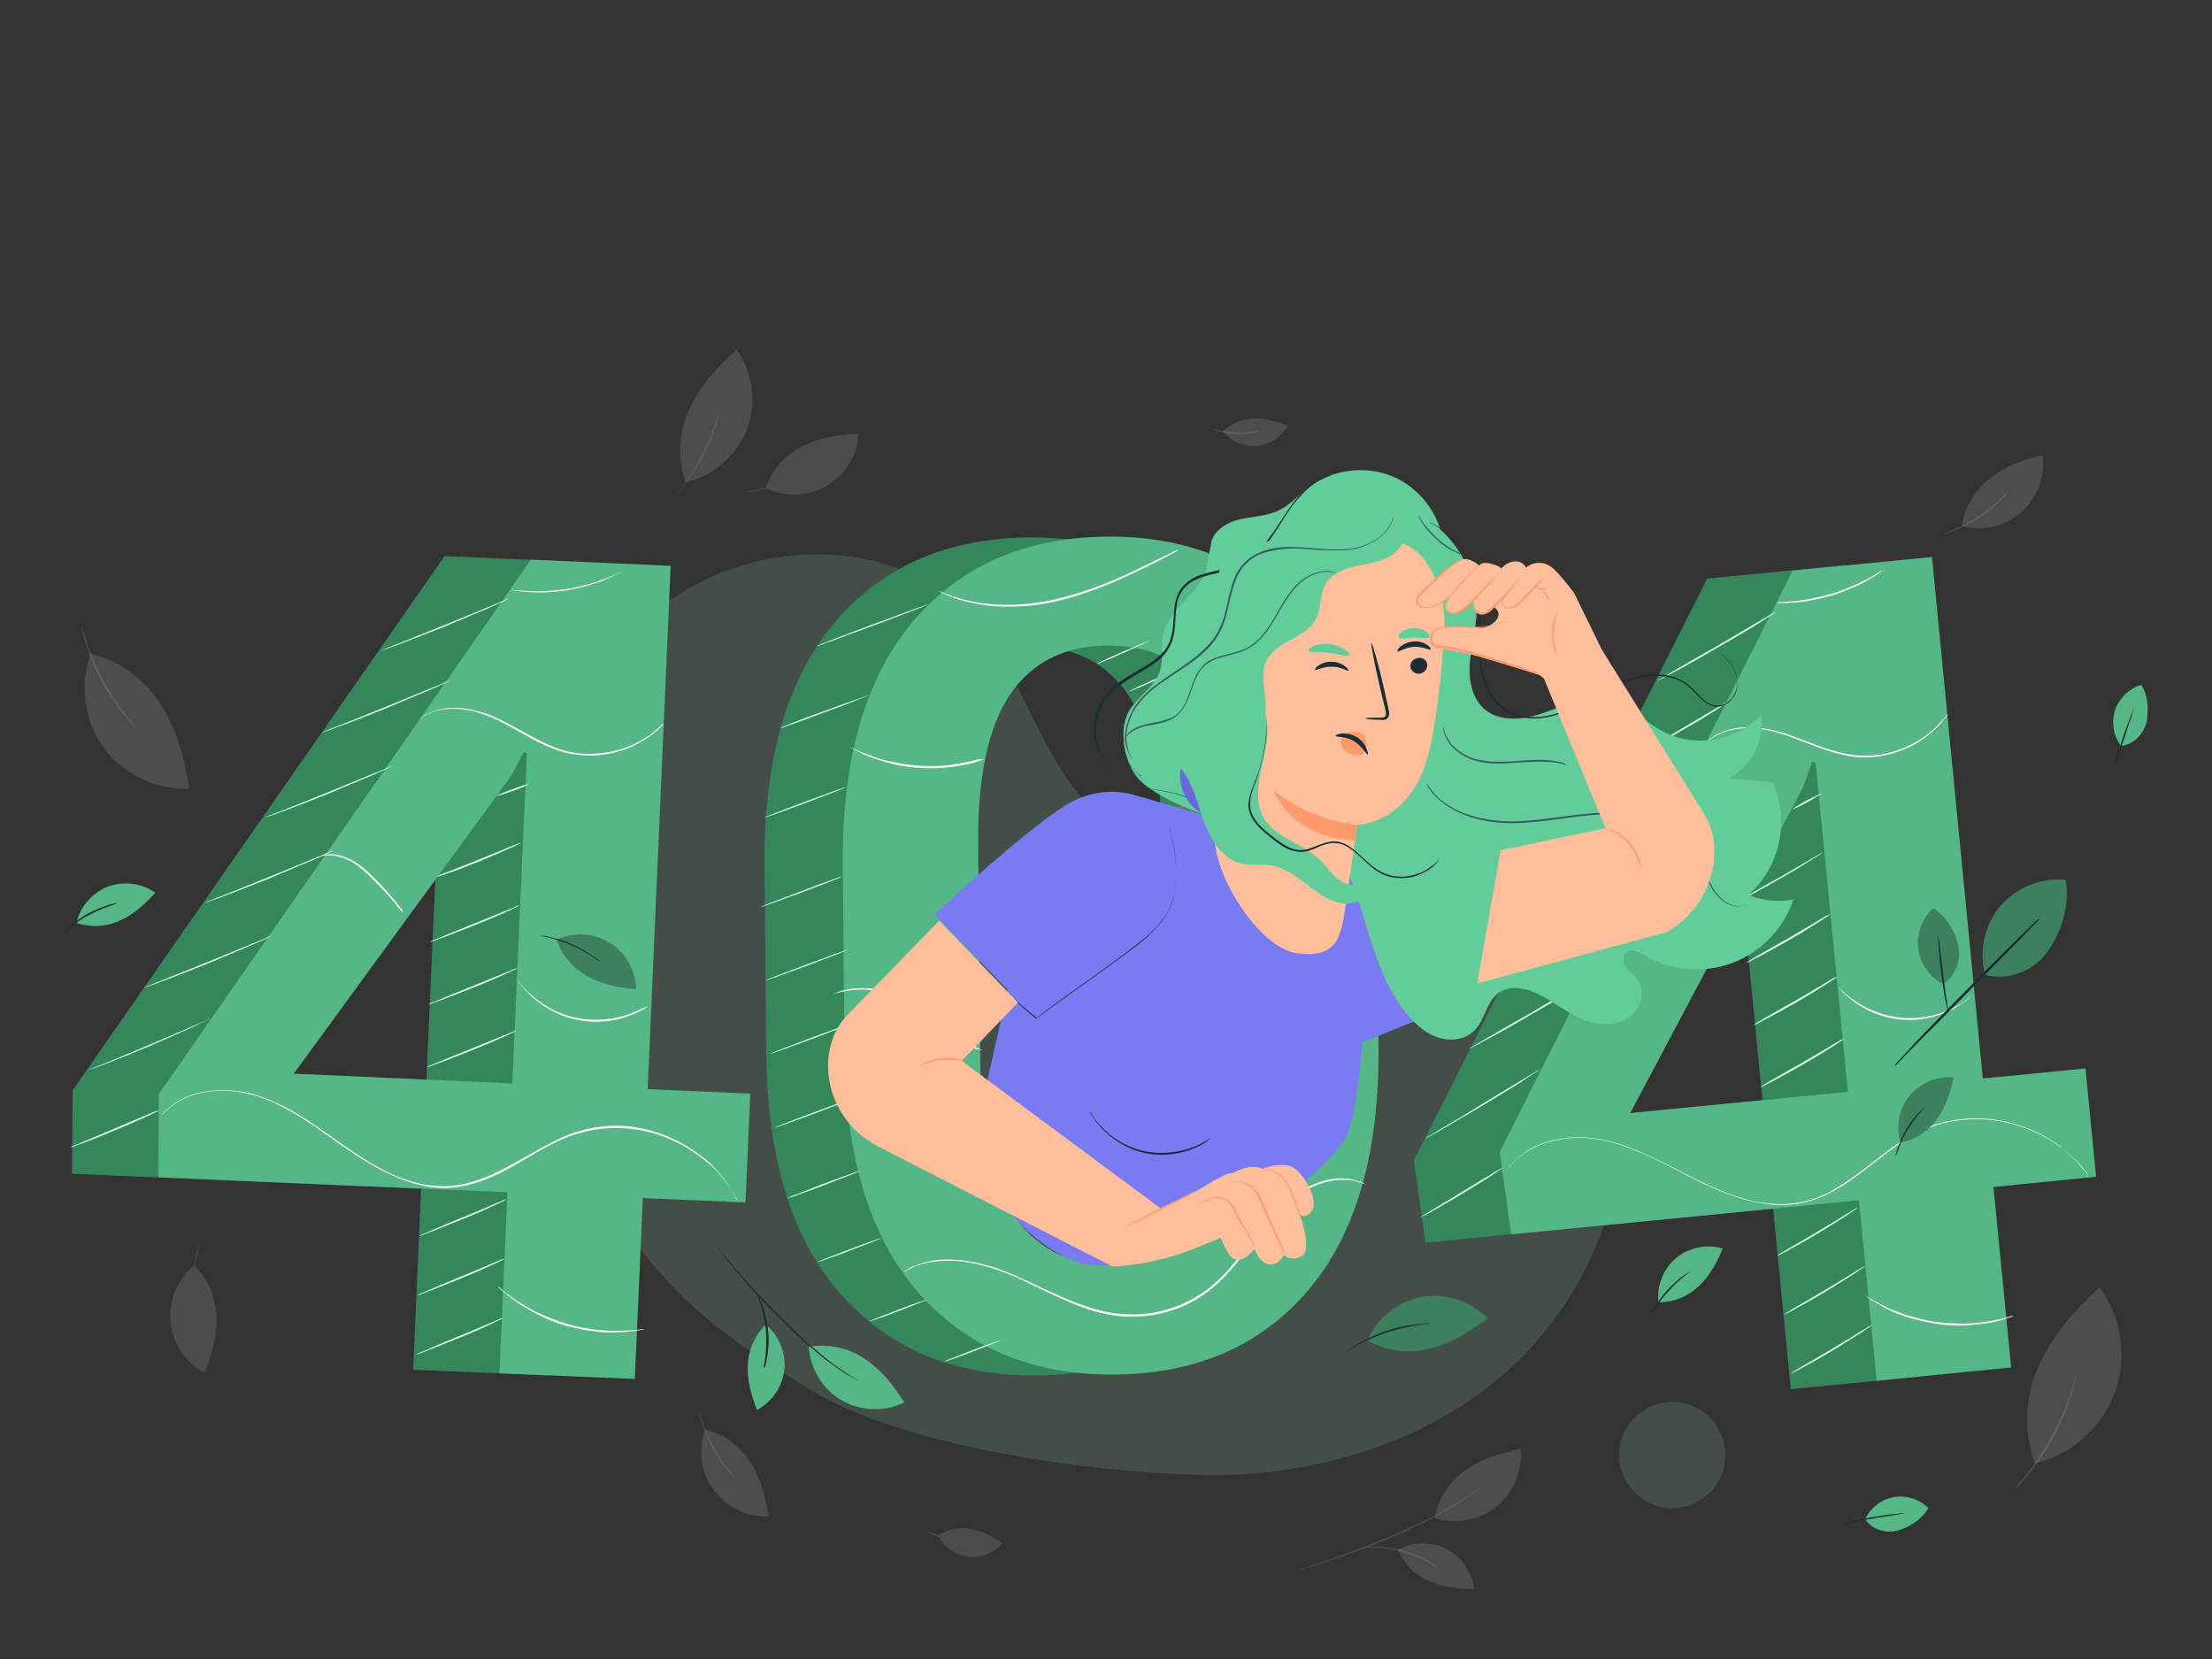 <?xml version="1.0" encoding="utf-8"?><!--Generator: Adobe Illustrator 23.0.1, SVG Export Plug-In . SVG Version: 6.00 Build 0)--><svg version="1.1" id="Layer_1" xmlns="http://www.w3.org/2000/svg" xmlns:xlink="http://www.w3.org/1999/xlink" x="0px" y="0px" viewBox="0 0 500 375" style="enable-background:new 0 0 500 375" xml:space="preserve"><rect x="0" y="0" width="500" height="375" fill="#333333" stroke="none"/><style type="text/css">.st0{opacity:0.14;fill:#ECECEC;}
	.st1{opacity:0.14;fill:#E1E1E1;}
	.st2{opacity:0.14;}
	.st3{fill:#E1E1E1;}
	.st4{fill:#ECECEC;}
	.st5{opacity:0.16;}
	.st6{fill:#9FE2C0;}
	.st7{fill:#671CC9;}
	.st8{fill:#35875A;}
	.st9{fill:#56B786;}
	.st10{fill:#D4FFE9;}
	.st11{fill:#FF4F5B;}
	.st12{fill:#FFFFFF;}
	.st13{fill:#797BF2;}
	.st14{fill:#1A2E35;}
	.st15{fill:#62CC9A;}
	.st16{fill:#375A64;}
	.st17{fill:#FFBF9D;}
	.st18{fill:#FF9A6C;}
	.st19{fill:#656BDB;}
	.st20{opacity:0.3;}</style><g id="OBJECTS"><g><g><path class="st0" d="M316,350.3c3.3-1.9,7.6-1.9,11-0.2c3.4,1.8,5.8,5.3,6.2,9.1C326.1,359.2,319.2,357.5,316,350.3"/><g><path class="st0" d="M324.2,343.1c4.7,1.5,10.1,0.6,14-2.5s6-8.2,5.6-13.1C334.8,329.2,326.5,333,324.2,343.1"/><g><path class="st1" d="M293.6,354.9c0,0,0.1-0.1,0.4-0.2s0.8-0.3,1.3-0.4c1.1-0.4,2.7-0.9,4.7-1.6c4-1.4,9.4-3.4,15.3-5.9
						c2.9-1.3,5.7-2.6,8.2-3.8c2.5-1.3,4.6-2.5,6.4-3.6s3.2-2.1,4.1-2.8c0.9-0.7,1.4-1.2,1.4-1.2s-0.1,0.1-0.3,0.3
						c-0.2,0.2-0.5,0.6-1,0.9c-0.9,0.8-2.3,1.8-4,2.9c-1.8,1.1-4,2.4-6.4,3.7c-2.5,1.3-5.2,2.6-8.2,3.9c-5.9,2.6-11.3,4.5-15.3,5.8
						c-2,0.7-3.6,1.1-4.8,1.5c-0.5,0.2-1,0.3-1.3,0.4C293.8,354.9,293.6,355,293.6,354.9z"/></g></g><g class="st2"><path class="st3" d="M325,354.4c0,0.1-0.9-0.5-2.3-1.3s-3.4-1.7-5.7-2.3c-2.3-0.6-4.5-0.9-6.1-0.9c-1.6-0.1-2.6,0-2.6-0.1
					c0,0,0.2-0.1,0.7-0.1c0.4-0.1,1.1-0.1,1.9-0.1c1.6,0,3.8,0.2,6.2,0.8c2.4,0.7,4.4,1.6,5.8,2.4c0.7,0.4,1.2,0.8,1.6,1
					C324.8,354.2,325,354.3,325,354.4z"/></g></g><g><path class="st0" d="M159.4,323.1c-1.7,4.5-1,9.9,1.9,13.7c2.8,3.9,7.7,6.2,12.5,6C172.4,334.1,169.1,325.7,159.4,323.1"/><g><path class="st1" d="M158,318.8c0.1,0,0.3,1,0.8,2.5s1.3,3.6,2.5,5.8c1.2,2.2,2.4,4,3.4,5.2c1,1.3,1.7,2,1.6,2
					c0,0-0.2-0.1-0.5-0.5c-0.3-0.3-0.8-0.8-1.3-1.4c-1.1-1.2-2.4-3.1-3.5-5.2c-1.2-2.2-1.9-4.3-2.4-5.9c-0.2-0.8-0.4-1.4-0.5-1.9
					C158,319.1,158,318.8,158,318.8z"/></g></g><g><path class="st0" d="M20.5,147.7c-2.6,7-1.5,15.3,2.9,21.3s11.9,9.6,19.4,9.3C40.7,164.7,35.5,151.8,20.5,147.7"/><g class="st2"><path class="st3" d="M18.3,141c0,0,0.1,0.4,0.3,1c0.2,0.7,0.5,1.6,0.9,2.8c0.8,2.4,2,5.6,3.8,8.9c1.8,3.3,3.8,6.2,5.3,8.1
					c0.8,1,1.4,1.8,1.9,2.3s0.7,0.8,0.7,0.8s-0.3-0.3-0.8-0.7c-0.5-0.5-1.2-1.2-2-2.2c-1.6-1.9-3.7-4.7-5.5-8.1
					c-1.8-3.4-3-6.6-3.7-9c-0.4-1.2-0.6-2.2-0.7-2.9C18.4,141.4,18.3,141,18.3,141z"/></g></g><g class="st2"><path class="st4" d="M43.9,286c-3.8,3-5.8,8-5.4,12.8c0.5,4.8,3.5,9.3,7.7,11.5C49.6,302.1,50.9,293.3,43.9,286"/><g><path class="st3" d="M45,281.7c0.1,0-0.2,1-0.6,2.5c-0.3,1.6-0.7,3.8-0.8,6.2c-0.1,2.4,0.1,4.7,0.3,6.3c0.2,1.6,0.4,2.6,0.4,2.6
					s-0.1-0.2-0.2-0.7c-0.1-0.4-0.3-1.1-0.4-1.9c-0.3-1.6-0.5-3.8-0.4-6.3s0.5-4.7,0.9-6.3c0.2-0.8,0.4-1.4,0.6-1.8
					C44.8,281.9,44.9,281.6,45,281.7z"/></g></g><g class="st2"><path class="st4" d="M173,110.3c4.3,2.1,9.7,2,13.9-0.5c4.2-2.4,7-7,7.2-11.8C185.2,98.4,176.6,100.9,173,110.3"/><g><path class="st3" d="M168.5,111.2c0-0.1,1-0.2,2.6-0.5s3.7-0.9,6-1.9c2.3-0.9,4.2-2,5.6-2.9c1.4-0.9,2.2-1.5,2.2-1.4
					c0,0-0.2,0.2-0.5,0.5s-0.9,0.7-1.5,1.1c-1.3,0.9-3.3,2.1-5.6,3s-4.5,1.5-6.1,1.8c-0.8,0.1-1.4,0.2-1.9,0.3
					C168.8,111.2,168.6,111.2,168.5,111.2z"/></g></g><g><path class="st0" d="M154.9,109c6.2-1.3,11.6-5.9,13.9-11.9c2.3-5.9,1.4-13-2.3-18.1C157.8,86.7,151,96.4,154.9,109"/><g><path class="st1" d="M151.2,113.6c0,0,0.2-0.3,0.6-0.7c0.4-0.4,1-1.1,1.6-1.9c1.3-1.6,3.1-4,4.6-6.8c1.6-2.8,2.7-5.5,3.4-7.6
					c0.3-1,0.6-1.8,0.8-2.4s0.3-0.9,0.3-0.9s0,0.3-0.2,0.9c-0.1,0.6-0.3,1.4-0.7,2.4c-0.6,2-1.7,4.8-3.3,7.6
					c-1.6,2.8-3.4,5.2-4.8,6.8c-0.7,0.8-1.3,1.4-1.7,1.8C151.4,113.4,151.2,113.6,151.2,113.6z"/></g></g><g class="st2"><path class="st4" d="M212,347.1c1.3,2.6,4,4.4,6.9,4.8c2.9,0.3,5.9-0.9,7.7-3.1C222.1,345.8,217.1,343.9,212,347.1"/><g><path class="st3" d="M209.5,346c0.1-0.1,2.1,1.1,5,1.8c2.9,0.7,5.3,0.7,5.3,0.8c0,0-0.6,0.1-1.6,0.1s-2.3-0.2-3.8-0.5
					c-1.4-0.4-2.7-0.9-3.6-1.3C210,346.4,209.5,346,209.5,346z"/></g></g><g><path class="st0" d="M276.4,97.5c1.8,2.3,4.8,3.6,7.7,3.3c2.9-0.2,5.6-2,7-4.6C286.1,94.3,280.8,93.4,276.4,97.5"/><g class="st2"><path class="st3" d="M273.8,96.9c0-0.1,2.3,0.7,5.3,0.8c2.9,0.2,5.3-0.4,5.3-0.2c0,0-0.6,0.2-1.5,0.4c-1,0.2-2.3,0.3-3.8,0.2
					c-1.5-0.1-2.8-0.4-3.8-0.6C274.3,97.2,273.8,96.9,273.8,96.9z"/></g></g><g><path class="st0" d="M443.4,118.9c4.6,1.3,9.9,0.1,13.5-3.1s5.5-8.2,4.8-13C453.2,104.9,445.2,109,443.4,118.9"/><g class="st2"><path class="st3" d="M439.3,120.7c0-0.1,0.9-0.4,2.4-1s3.5-1.6,5.5-3c2-1.3,3.7-2.8,4.9-3.9c1.2-1.1,1.8-1.8,1.9-1.8
					c0,0-0.1,0.2-0.4,0.6s-0.7,0.8-1.3,1.4c-1.1,1.2-2.8,2.6-4.9,4s-4.1,2.3-5.6,2.9c-0.8,0.3-1.4,0.5-1.8,0.6
					C439.5,120.6,439.3,120.7,439.3,120.7z"/></g></g><g><path class="st0" d="M459.9,330.8c8.2-1.9,15.2-8.1,18.1-15.9c2.9-7.9,1.6-17.1-3.4-23.9C463.2,301.3,454.4,314.2,459.9,330.8"/><g><path class="st1" d="M455,336.9c0,0,0.3-0.4,0.8-0.9c0.5-0.6,1.3-1.5,2.1-2.5c0.9-1.1,1.9-2.4,2.9-4c1-1.5,2.1-3.3,3.1-5.1
					c1-1.9,1.9-3.7,2.6-5.4c0.7-1.7,1.3-3.3,1.7-4.6c0.4-1.3,0.8-2.4,0.9-3.2c0.2-0.8,0.3-1.2,0.4-1.2c0,0-0.1,0.4-0.2,1.2
					c-0.2,0.8-0.4,1.9-0.8,3.2c-0.4,1.3-0.9,2.9-1.6,4.7c-0.7,1.7-1.6,3.6-2.6,5.5s-2.1,3.6-3.1,5.2c-1.1,1.5-2.1,2.9-3,3.9
					c-0.9,1.1-1.7,1.9-2.2,2.5C455.3,336.6,455,336.9,455,336.9z"/></g></g><g class="st5"><path class="st6" d="M365.5,243.2c-4.4-24.5-25.4-45.9-50.2-47.9c-13.5-1.1-27.1,3.2-40.6,1.5c-11.3-1.4-22-7-29.5-15.6
				c-11.1-12.7-14.9-30.7-26.7-42.7c-16.2-16.6-44.5-16.9-64.3-4.6c-19.7,12.2-31.7,34.3-37.1,56.8l-0.2,6.9
				c-1.2,23.4,5,50.6,18.5,71.5c13.8,21.1,22.8,29.9,47.9,45.1c21.3,12.9,63,18.6,87.9,19.2s50.5-6.8,69.2-23.2
				C359,293.6,369.9,267.7,365.5,243.2z"/></g><g class="st5"><ellipse class="st6" cx="378" cy="328.9" rx="12" ry="12"/></g><g><g><path class="st7" d="M293.9,236.7c0.2,23.9-5,42.2-15.7,54.9s-25.3,19.1-43.8,19.3c-18.6,0.2-33.4-6-44.4-18.4
					c-11-12.5-16.6-30.6-16.8-54.6l-0.4-42.1c-0.2-23.9,5-42.1,15.7-54.9c10.7-12.7,25.3-19.2,43.9-19.4c18.5-0.2,33.3,6,44.3,18.5
					s16.6,30.7,16.8,54.6L293.9,236.7z M262.7,190.1c-0.1-15.1-2.8-26.2-7.9-33.4S242.3,146,232.6,146c-9.7,0.1-17,3.8-22,11.1
					c-4.9,7.3-7.3,18.5-7.2,33.5l0.5,51.2c0.1,15.2,2.8,26.4,8,33.6s12.6,10.8,22.3,10.7c9.7-0.1,17-3.8,21.9-11.1
					c4.9-7.3,7.3-18.6,7.1-33.8L262.7,190.1z"/></g><g><path class="st8" d="M293.9,236.7c0.2,23.9-5,42.2-15.7,54.9s-25.3,19.1-43.8,19.3c-18.6,0.2-33.4-6-44.4-18.4
					c-11-12.5-16.6-30.6-16.8-54.6l-0.4-42.1c-0.2-23.9,5-42.1,15.7-54.9c10.7-12.7,25.3-19.2,43.9-19.4c18.5-0.2,33.3,6,44.3,18.5
					s16.6,30.7,16.8,54.6L293.9,236.7z M262.7,190.1c-0.1-15.1-2.8-26.2-7.9-33.4S242.3,146,232.6,146c-9.7,0.1-17,3.8-22,11.1
					c-4.9,7.3-7.3,18.5-7.2,33.5l0.5,51.2c0.1,15.2,2.8,26.4,8,33.6s12.6,10.8,22.3,10.7c9.7-0.1,17-3.8,21.9-11.1
					c4.9-7.3,7.3-18.6,7.1-33.8L262.7,190.1z"/></g><g><path class="st9" d="M311.6,236.5c0.2,23.9-5,42.2-15.7,54.9c-10.7,12.7-25.3,19.1-43.8,19.3c-18.6,0.2-33.4-6-44.4-18.4
					c-11-12.5-16.6-30.6-16.8-54.6l-0.4-42.1c-0.2-23.9,5-42.1,15.7-54.9c10.7-12.7,25.3-19.2,43.9-19.4c18.5-0.2,33.3,6,44.3,18.5
					s16.6,30.7,16.8,54.6L311.6,236.5z M280.4,190c-0.1-15.1-2.8-26.2-7.9-33.4s-12.5-10.7-22.2-10.7c-9.7,0.1-17,3.8-22,11.1
					c-4.9,7.3-7.3,18.5-7.2,33.5l0.5,51.2c0.1,15.2,2.8,26.4,8,33.6s12.6,10.8,22.3,10.7c9.7-0.1,17-3.8,21.9-11.1
					c4.9-7.3,7.3-18.6,7.1-33.8L280.4,190z"/></g><g><path class="st10" d="M190.5,198.1c0,0.1-4.1,1.7-9.2,3.6c-5.1,1.9-9.3,3.4-9.3,3.3c0-0.1,4.1-1.7,9.2-3.6
					C186.3,199.4,190.5,198,190.5,198.1z"/></g><g><path class="st10" d="M191.6,214.7c0,0.1-4.1,1.7-9.2,3.6c-5.1,1.9-9.3,3.4-9.3,3.3c0-0.1,4.1-1.7,9.2-3.6
					C187.4,216.1,191.5,214.6,191.6,214.7z"/></g><g><path class="st10" d="M192.6,231.3c0,0.1-4.1,1.7-9.2,3.6c-5.1,1.9-9.3,3.4-9.3,3.3c0-0.1,4.1-1.7,9.2-3.6
					S192.5,231.2,192.6,231.3z"/></g><g><path class="st10" d="M193.6,248c0,0.1-4.1,1.7-9.2,3.6c-5.1,1.9-9.3,3.4-9.3,3.3c0-0.1,4.1-1.7,9.2-3.6S193.6,247.9,193.6,248z
					"/></g><g><path class="st10" d="M194.6,264.6c0,0-0.2,0.1-0.6,0.3c-0.4,0.2-1,0.4-1.8,0.7c-1.5,0.6-3.6,1.4-5.9,2.3
					c-2.3,0.9-4.4,1.6-6,2.2c-0.8,0.3-1.4,0.5-1.8,0.6c-0.4,0.1-0.7,0.2-0.7,0.2s0.2-0.1,0.6-0.3c0.4-0.2,1-0.4,1.8-0.7
					c1.5-0.6,3.6-1.4,5.9-2.3c2.3-0.9,4.4-1.6,6-2.2c0.8-0.3,1.4-0.5,1.8-0.6C194.4,264.6,194.6,264.6,194.6,264.6z"/></g><g><path class="st10" d="M199.4,279.8c0,0-0.8,0.4-2.1,0.9s-3.1,1.2-5.2,2c-2,0.8-3.9,1.4-5.2,1.9s-2.2,0.7-2.2,0.7
					s0.8-0.4,2.1-0.9s3.1-1.2,5.2-2c2-0.8,3.9-1.4,5.2-1.9S199.4,279.8,199.4,279.8z"/></g><g><path class="st10" d="M209.5,293.8c0,0-0.7,0.4-1.9,0.8c-1.2,0.5-2.8,1.1-4.6,1.8c-1.8,0.7-3.4,1.3-4.6,1.7
					c-1.2,0.4-1.9,0.6-2,0.6c0,0,0.7-0.4,1.9-0.8c1.2-0.5,2.8-1.1,4.6-1.8c1.8-0.7,3.4-1.3,4.6-1.7
					C208.8,294,209.5,293.7,209.5,293.8z"/></g><g><path class="st10" d="M226.4,302.9c0,0-0.7,0.4-1.9,0.8c-1.2,0.5-2.8,1.1-4.6,1.8c-1.8,0.7-3.4,1.3-4.6,1.7
					c-1.2,0.4-1.9,0.6-2,0.6c0,0,0.7-0.4,1.9-0.8c1.2-0.5,2.8-1.1,4.6-1.8c1.8-0.7,3.4-1.3,4.6-1.7
					C225.7,303.1,226.4,302.9,226.4,302.9z"/></g><g><path class="st11" d="M277.4,267.4c0,0.1-5.2,2.6-11.8,5.5c-6.6,2.9-11.9,5.3-11.9,5.2c0-0.1,5.2-2.6,11.8-5.5
					C272,269.7,277.4,267.3,277.4,267.4z"/></g><g><path class="st11" d="M280.9,253.2c0,0.1-4.3,2.1-9.7,4.6c-5.4,2.4-9.8,4.3-9.9,4.2c0-0.1,4.3-2.1,9.7-4.6
					C276.4,255,280.8,253.1,280.9,253.2z"/></g><g><path class="st11" d="M282.5,237.2c0,0.1-4.3,2.1-9.7,4.6c-5.4,2.4-9.8,4.3-9.9,4.2c0-0.1,4.3-2.1,9.7-4.6
					C278,239,282.4,237.1,282.5,237.2z"/></g><g><path class="st11" d="M284.1,221.2c0,0.1-4.3,2.1-9.7,4.6c-5.4,2.4-9.8,4.3-9.9,4.2c0-0.1,4.3-2.1,9.7-4.6
					C279.6,223,284,221.1,284.1,221.2z"/></g><g><path class="st11" d="M285.7,205.1c0,0.1-4.3,2.1-9.7,4.6c-5.4,2.4-9.8,4.3-9.9,4.2c0-0.1,4.3-2.1,9.7-4.6
					C281.2,207,285.6,205.1,285.7,205.1z"/></g><g><path class="st11" d="M282.5,190.9c0,0.1-4.3,2.1-9.7,4.6c-5.4,2.4-9.8,4.3-9.9,4.2c0-0.1,4.3-2.1,9.7-4.6
					C278,192.7,282.4,190.8,282.5,190.9z"/></g><g><path class="st11" d="M282.5,175.5c0,0.1-4.3,2.1-9.7,4.6c-5.4,2.4-9.8,4.3-9.9,4.2c0-0.1,4.3-2.1,9.7-4.6
					C278,177.3,282.4,175.4,282.5,175.5z"/></g><g><path class="st11" d="M280.9,161.1c0,0.1-4.3,2.1-9.7,4.6c-5.4,2.4-9.8,4.3-9.9,4.2c0-0.1,4.3-2.1,9.7-4.6
					C276.4,162.9,280.8,161,280.9,161.1z"/></g><g><path class="st10" d="M267.1,151c0,0.1-2.6,1.4-5.9,2.8c-3.3,1.5-6,2.6-6,2.5s2.6-1.4,5.9-2.8C264.4,152,267.1,150.9,267.1,151z
					"/></g><g><path class="st10" d="M259.8,144.8c0,0.1-2.6,1.4-5.9,2.8c-3.3,1.5-6,2.6-6,2.5s2.6-1.4,5.9-2.8
					C257.1,145.9,259.8,144.8,259.8,144.8z"/></g><g><path class="st10" d="M191.3,177.9c0,0.1-4.1,1.7-9.2,3.6c-5.1,1.9-9.3,3.4-9.3,3.3c0-0.1,4.1-1.7,9.2-3.6
					C187.1,179.3,191.3,177.8,191.3,177.9z"/></g><g><path class="st10" d="M196.4,157.1c0,0.1-4.4,1.9-10,3.9c-5.5,2.1-10,3.7-10.1,3.6c0-0.1,4.4-1.9,10-3.9
					C191.9,158.7,196.4,157.1,196.4,157.1z"/></g><g><path class="st10" d="M209.8,136.6c0,0.1-5.6,2.3-12.6,4.9c-7,2.6-12.7,4.7-12.7,4.6c0-0.1,5.6-2.3,12.6-4.9
					C204.1,138.6,209.8,136.5,209.8,136.6z"/></g><g><path class="st12" d="M308.6,267.7c0,0-0.1,0-0.3-0.1c-0.2-0.1-0.5-0.2-0.8-0.3c-0.4-0.1-0.8-0.2-1.4-0.4
					c-0.6-0.1-1.2-0.2-2-0.2c-3-0.2-7.4,0.9-11.7,4.1c-2.2,1.6-4.2,3.7-6.2,6.1s-3.9,5.2-6.2,8c-2.2,2.8-4.8,5.6-8,7.8
					c-3.2,2.2-7,3.8-11.1,4.5s-8.2,0.5-11.9-0.4c-3.8-0.9-7.2-2.4-10.5-3.9c-3.2-1.5-6.2-3-9.1-4.3c-2.9-1.3-5.7-2.2-8.3-2.8
					c-2.6-0.6-5-0.9-7.2-0.8c-2.1,0-3.9,0.3-5.4,0.7c-1.4,0.4-2.5,0.9-3.2,1.3c-0.3,0.2-0.6,0.3-0.8,0.4s-0.3,0.1-0.3,0.1
					s0.1-0.1,0.3-0.2s0.4-0.3,0.8-0.5c0.7-0.4,1.8-0.9,3.2-1.3s3.3-0.8,5.4-0.8c2.1,0,4.6,0.2,7.2,0.8c2.6,0.6,5.4,1.5,8.3,2.8
					c2.9,1.2,5.9,2.8,9.2,4.2c3.2,1.5,6.7,2.9,10.4,3.8s7.8,1.1,11.8,0.4s7.8-2.3,10.9-4.4c3.2-2.1,5.7-4.9,8-7.7
					c2.2-2.8,4.2-5.5,6.2-8c2-2.4,4.1-4.6,6.3-6.2c4.4-3.2,8.9-4.3,11.9-4c0.8,0,1.4,0.2,2,0.3c0.6,0.2,1,0.3,1.4,0.4
					c0.4,0.2,0.6,0.3,0.8,0.4C308.5,267.6,308.6,267.7,308.6,267.7z"/></g><g><path class="st12" d="M312.9,221.3c0,0-0.5,0.1-1.4,0.4c-0.9,0.3-2,0.9-3.4,1.8c-1.3,0.9-2.8,2.2-4.5,3.6
					c-1.7,1.3-3.7,2.6-6,3.7c-4.5,2.2-9,3-12.3,3.2c-0.8,0.1-1.6,0-2.2,0.1c-0.6,0-1.2,0-1.7-0.1c-0.4,0-0.8-0.1-1-0.1
					s-0.4,0-0.4-0.1c0,0,0.1,0,0.4,0s0.6,0,1,0c0.5,0,1,0,1.7,0c0.6,0,1.4,0,2.2-0.1c3.2-0.2,7.7-1.1,12.1-3.2
					c2.2-1.1,4.2-2.3,5.9-3.6c1.7-1.3,3.2-2.6,4.5-3.5s2.6-1.5,3.5-1.7c0.4-0.1,0.8-0.2,1-0.2C312.8,221.3,312.9,221.3,312.9,221.3z
					"/></g><g><path class="st12" d="M222.1,237.4c0,0-0.1,0-0.4-0.1c-0.2-0.1-0.6-0.1-1.1-0.2c-0.9-0.3-2.2-0.8-3.7-1.6
					c-1.5-0.9-3.1-2.1-4.9-3.6c-1.7-1.4-3.6-3.1-5.7-4.6c-2.1-1.5-4.4-2.5-6.6-3c-2.2-0.5-4.2-0.7-5.9-0.6c-1.7,0.1-3.1,0.4-4,0.6
					c-0.9,0.2-1.4,0.4-1.4,0.4s0.1-0.1,0.4-0.2c0.2-0.1,0.6-0.2,1-0.4c0.9-0.3,2.3-0.6,4-0.7c1.7-0.1,3.8,0,6,0.5s4.6,1.6,6.7,3
					c2.2,1.5,4,3.2,5.8,4.6c1.7,1.5,3.3,2.7,4.8,3.6c1.5,0.9,2.7,1.4,3.6,1.7C221.6,237.2,222.1,237.3,222.1,237.4z"/></g><g><path class="st12" d="M222.3,171.7c0,0-0.4,0.2-1.2,0.4c-0.4,0.1-0.8,0.3-1.4,0.4c-0.5,0.1-1.2,0.3-1.9,0.4
					c-0.7,0.1-1.5,0.3-2.3,0.4c-0.8,0.1-1.7,0.2-2.7,0.3c-1.9,0.1-4,0.1-6.1-0.1c-2.2-0.2-4.2-0.6-6-1.1c-0.9-0.3-1.8-0.5-2.6-0.8
					s-1.5-0.5-2.2-0.8s-1.2-0.5-1.7-0.8c-0.5-0.2-0.9-0.5-1.3-0.7c-0.7-0.4-1.1-0.6-1.1-0.6s0.4,0.2,1.1,0.5
					c0.4,0.2,0.8,0.4,1.3,0.6c0.5,0.2,1.1,0.5,1.8,0.7c0.7,0.3,1.4,0.5,2.2,0.8s1.6,0.5,2.5,0.7c1.8,0.4,3.8,0.8,6,1
					c2.1,0.2,4.2,0.2,6.1,0.1c0.9-0.1,1.8-0.1,2.6-0.3c0.8-0.1,1.6-0.2,2.3-0.4c0.7-0.1,1.3-0.3,1.9-0.4c0.6-0.1,1-0.2,1.4-0.4
					C221.8,171.7,222.2,171.6,222.3,171.7z"/></g><g><path class="st12" d="M309,171.5c0,0-0.1,0-0.3-0.1c-0.2-0.1-0.5-0.3-0.8-0.5s-0.8-0.5-1.3-0.7s-1.1-0.6-1.8-0.8
					c-0.3-0.1-0.7-0.3-1-0.4c-0.4-0.1-0.8-0.3-1.2-0.4c-0.8-0.3-1.7-0.5-2.6-0.7c-1.9-0.4-3.9-0.7-6.1-0.7s-4.3,0.2-6.2,0.6
					c-0.9,0.2-1.8,0.4-2.6,0.7c-0.4,0.1-0.8,0.2-1.2,0.4c-0.4,0.1-0.7,0.3-1.1,0.4c-0.7,0.2-1.3,0.6-1.8,0.8s-1,0.5-1.3,0.7
					s-0.6,0.3-0.8,0.5c-0.2,0.1-0.3,0.1-0.3,0.1s0.1-0.1,0.3-0.2c0.2-0.1,0.5-0.3,0.8-0.5s0.8-0.5,1.3-0.7c0.5-0.3,1.1-0.6,1.8-0.9
					c0.3-0.1,0.7-0.3,1.1-0.4c0.4-0.1,0.8-0.3,1.2-0.4c0.8-0.3,1.7-0.5,2.6-0.7c1.9-0.4,4-0.7,6.2-0.6c2.2,0,4.3,0.3,6.2,0.8
					c0.9,0.3,1.8,0.5,2.6,0.8c0.4,0.1,0.8,0.3,1.2,0.4c0.4,0.2,0.7,0.3,1,0.5c0.7,0.3,1.2,0.6,1.8,0.9c0.5,0.3,0.9,0.5,1.3,0.8
					c0.3,0.2,0.6,0.4,0.8,0.5C308.9,171.4,309,171.5,309,171.5z"/></g><g><path class="st12" d="M266.5,124.3c0,0-0.2,0.1-0.5,0.3c-0.4,0.2-0.9,0.5-1.5,0.8c-1.3,0.7-3.2,1.7-5.5,2.8
					c-4.7,2.3-11.2,5.4-18.9,7.4c-3.9,1-7.7,1.5-11.1,1.5c-3.5,0.1-6.6-0.2-9.1-0.8c-2.6-0.5-4.6-1.2-5.9-1.8
					c-0.7-0.3-1.2-0.5-1.5-0.7s-0.5-0.3-0.5-0.3s0.2,0.1,0.5,0.2c0.4,0.1,0.9,0.4,1.5,0.6c1.3,0.5,3.4,1.2,5.9,1.7s5.6,0.8,9.1,0.7
					c3.4-0.1,7.2-0.6,11-1.6c7.7-1.9,14.2-5,18.9-7.3c2.3-1.1,4.2-2.1,5.5-2.7c0.6-0.3,1.1-0.6,1.5-0.7
					C266.3,124.3,266.5,124.3,266.5,124.3z"/></g></g><g><g><path class="st7" d="M126.9,245.4l23.2,1L149,271l-23.2-1l-1.8,40.9l-30.6-1.3l1.8-40.9l-78.9-3.4l0.1-18.8l84.1-120.8l31.6,1.4
					L126.9,245.4z M47,241.9l49.4,2.2l3.3-74.6l-0.7-0.3l-2.8,5.3L47,241.9z"/></g><g><path class="st8" d="M126.9,245.4l23.2,1L149,271l-23.2-1l-1.8,40.9l-30.6-1.3l1.8-40.9l-78.9-3.4l0.1-18.8l84.1-120.8l31.6,1.4
					L126.9,245.4z M47,241.9l49.4,2.2l3.3-74.6l-0.7-0.3l-2.8,5.3L47,241.9z"/></g><g><path class="st9" d="M146.4,246.2l23.2,1l-1.1,24.6l-23.2-1l-1.8,40.9l-30.6-1.3l1.8-40.9l-78.9-3.4l0.1-18.8L120,126.5
					l31.6,1.4L146.4,246.2z M66.4,242.7l49.4,2.2l3.3-74.6l-0.7-0.3l-2.8,5.3L66.4,242.7z"/></g><g><g><path class="st10" d="M36.2,250.9c0,0-0.3,0.2-0.8,0.4c-0.5,0.3-1.2,0.6-2.1,1c-1.8,0.8-4.3,2-7.1,3.1
						c-2.8,1.2-5.3,2.2-7.2,2.9c-0.9,0.3-1.7,0.6-2.2,0.8c-0.5,0.2-0.8,0.3-0.8,0.2c0,0,0.3-0.2,0.8-0.4c0.6-0.2,1.3-0.5,2.2-0.9
						c1.9-0.8,4.4-1.8,7.1-3c2.7-1.2,5.2-2.2,7.1-3c0.9-0.4,1.6-0.7,2.2-0.9C35.9,251,36.2,250.9,36.2,250.9z"/></g><g><path class="st10" d="M47.6,230.1c0,0-0.4,0.2-1,0.6c-0.7,0.3-1.7,0.8-2.9,1.4c-2.5,1.1-5.9,2.6-9.7,4.3c-3.8,1.6-7.3,3-9.9,4
						c-1.3,0.5-2.3,0.9-3,1.1c-0.7,0.3-1.1,0.4-1.1,0.4s0.4-0.2,1.1-0.5c0.8-0.3,1.8-0.7,3-1.2c2.6-1.1,6-2.5,9.8-4.1
						s7.2-3.1,9.8-4.2c1.2-0.5,2.2-0.9,3-1.3C47.2,230.2,47.5,230.1,47.6,230.1z"/></g><g><path class="st10" d="M61.4,211.5c0,0-0.4,0.2-1.1,0.6c-0.7,0.3-1.8,0.8-3.1,1.4c-2.6,1.1-6.2,2.6-10.2,4.3
						c-4,1.6-7.6,3-10.3,4c-1.3,0.5-2.4,0.9-3.1,1.1c-0.7,0.3-1.2,0.4-1.2,0.4s0.4-0.2,1.1-0.5c0.8-0.3,1.8-0.7,3.1-1.2
						c2.7-1.1,6.3-2.5,10.2-4.1c4-1.6,7.5-3.1,10.2-4.2c1.3-0.5,2.3-0.9,3.1-1.3C60.9,211.6,61.4,211.5,61.4,211.5z"/></g><g><path class="st10" d="M116.7,233c0,0-0.3,0.2-0.8,0.4s-1.2,0.6-2.1,1c-1.8,0.8-4.3,1.9-7.1,3c-2.8,1.1-5.3,2.1-7.2,2.8
						c-0.9,0.3-1.7,0.6-2.2,0.8s-0.8,0.3-0.8,0.2c0,0,0.3-0.2,0.8-0.4c0.6-0.2,1.3-0.5,2.2-0.9c1.9-0.8,4.4-1.8,7.1-2.9
						c2.7-1.1,5.2-2.1,7.1-2.9c0.9-0.3,1.6-0.6,2.2-0.9C116.4,233,116.7,232.9,116.7,233z"/></g><g><path class="st10" d="M114.5,271.1c0,0-0.3,0.2-0.7,0.4c-0.5,0.2-1.2,0.6-2.1,1c-1.7,0.8-4.2,1.9-6.9,3c-2.7,1.1-5.2,2.1-7,2.8
						c-0.9,0.3-1.6,0.6-2.1,0.8c-0.5,0.2-0.8,0.3-0.8,0.2c0,0,0.3-0.2,0.8-0.4c0.6-0.2,1.3-0.5,2.1-0.9c1.8-0.8,4.3-1.8,6.9-2.9
						c2.7-1.1,5.1-2.1,6.9-2.9c0.8-0.3,1.5-0.6,2.1-0.9C114.2,271.2,114.4,271.1,114.5,271.1z"/></g><g><path class="st10" d="M114.1,284.5c0,0-0.3,0.2-0.7,0.4c-0.5,0.2-1.2,0.6-2.1,1c-1.7,0.8-4.2,1.9-6.9,3c-2.7,1.1-5.2,2.1-7,2.8
						c-0.9,0.3-1.6,0.6-2.1,0.8c-0.5,0.2-0.8,0.3-0.8,0.2c0,0,0.3-0.2,0.8-0.4c0.6-0.2,1.3-0.5,2.1-0.9c1.8-0.8,4.3-1.8,6.9-2.9
						c2.7-1.1,5.1-2.1,6.9-2.9c0.8-0.3,1.5-0.6,2.1-0.9C113.8,284.6,114.1,284.5,114.1,284.5z"/></g><g><path class="st10" d="M113.8,297.9c0,0-0.3,0.2-0.7,0.4c-0.5,0.2-1.2,0.6-2.1,1c-1.7,0.8-4.2,1.9-6.9,3c-2.7,1.1-5.2,2.1-7,2.8
						c-0.9,0.3-1.6,0.6-2.1,0.8c-0.5,0.2-0.8,0.3-0.8,0.2c0,0,0.3-0.2,0.8-0.4c0.6-0.2,1.3-0.5,2.1-0.9c1.8-0.8,4.3-1.8,6.9-2.9
						c2.7-1.1,5.1-2.1,6.9-2.9c0.8-0.3,1.5-0.6,2.1-0.9C113.5,298,113.8,297.9,113.8,297.9z"/></g><g><path class="st10" d="M117.1,218.8c0,0-0.3,0.2-0.8,0.4s-1.2,0.6-2.1,1c-1.8,0.8-4.3,1.9-7.1,3c-2.8,1.1-5.3,2.1-7.2,2.8
						c-0.9,0.3-1.7,0.6-2.2,0.8s-0.8,0.3-0.8,0.2c0,0,0.3-0.2,0.8-0.4c0.6-0.2,1.3-0.5,2.2-0.9c1.9-0.8,4.4-1.8,7.1-2.9
						c2.7-1.1,5.2-2.1,7.1-2.9c0.9-0.3,1.6-0.6,2.2-0.9C116.8,218.9,117.1,218.8,117.1,218.8z"/></g><g><path class="st10" d="M117.4,204.7c0,0-0.3,0.2-0.8,0.4s-1.2,0.6-2.1,1c-1.8,0.8-4.3,1.9-7.1,3c-2.8,1.1-5.3,2.1-7.2,2.8
						c-0.9,0.3-1.7,0.6-2.2,0.8s-0.8,0.3-0.8,0.2c0,0,0.3-0.2,0.8-0.4c0.6-0.2,1.3-0.5,2.2-0.9c1.9-0.8,4.4-1.8,7.1-2.9
						c2.7-1.1,5.2-2.1,7.1-2.9c0.9-0.3,1.6-0.6,2.2-0.9C117.1,204.7,117.4,204.6,117.4,204.7z"/></g><g><path class="st10" d="M117.8,190.5c0,0-0.2,0.2-0.7,0.4s-1.2,0.6-2,0.9c-1.7,0.8-4.1,1.8-6.7,2.9c-2.7,1.1-5.1,2-6.9,2.6
						c-0.9,0.3-1.6,0.6-2.1,0.7c-0.5,0.2-0.8,0.2-0.8,0.2s0.3-0.1,0.7-0.4c0.6-0.2,1.2-0.5,2.1-0.8c1.8-0.7,4.2-1.7,6.8-2.7
						c2.6-1.1,5-2,6.8-2.8c0.8-0.3,1.5-0.6,2.1-0.8C117.5,190.6,117.8,190.5,117.8,190.5z"/></g><g><path class="st10" d="M119.4,177.3c0,0.1-1.5,0.8-3.5,1.5s-3.6,1.2-3.6,1.1c0-0.1,1.5-0.8,3.5-1.5
						C117.7,177.7,119.3,177.2,119.4,177.3z"/></g><g><path class="st10" d="M75.2,192.3c0,0-0.4,0.2-1.1,0.6c-0.7,0.3-1.8,0.8-3.1,1.4c-2.6,1.1-6.2,2.6-10.2,4.3
						c-4,1.6-7.6,3-10.3,4c-1.3,0.5-2.4,0.9-3.1,1.1c-0.7,0.3-1.2,0.4-1.2,0.4s0.4-0.2,1.1-0.5c0.8-0.3,1.8-0.7,3.1-1.2
						c2.7-1.1,6.3-2.5,10.2-4.1c4-1.6,7.5-3.1,10.2-4.2c1.3-0.5,2.3-0.9,3.1-1.3C74.7,192.4,75.1,192.2,75.2,192.3z"/></g><g><path class="st10" d="M88.9,173c0,0-0.4,0.2-1.1,0.6c-0.7,0.3-1.8,0.8-3.1,1.4c-2.6,1.1-6.2,2.6-10.2,4.3c-4,1.6-7.6,3-10.3,4
						c-1.3,0.5-2.4,0.9-3.1,1.1c-0.7,0.3-1.2,0.4-1.2,0.4s0.4-0.2,1.1-0.5c0.8-0.3,1.8-0.7,3.1-1.2c2.7-1.1,6.3-2.5,10.2-4.1
						c4-1.6,7.5-3.1,10.2-4.2c1.3-0.5,2.3-0.9,3.1-1.3C88.5,173.2,88.9,173,88.9,173z"/></g><g><path class="st10" d="M101.7,153.8c0,0-0.4,0.2-1.1,0.6c-0.7,0.3-1.8,0.8-3.1,1.4c-2.6,1.1-6.2,2.6-10.2,4.3
						c-4,1.6-7.6,3-10.3,4c-1.3,0.5-2.4,0.9-3.1,1.1c-0.7,0.3-1.2,0.4-1.2,0.4s0.4-0.2,1.1-0.5c0.8-0.3,1.8-0.7,3.1-1.2
						c2.7-1.1,6.3-2.5,10.2-4.1c4-1.6,7.5-3.1,10.2-4.2c1.3-0.5,2.3-0.9,3.1-1.3C101.3,153.9,101.7,153.8,101.7,153.8z"/></g><g><path class="st10" d="M115,135.3c0,0-0.4,0.2-1.1,0.6c-0.7,0.3-1.8,0.8-3.1,1.4c-2.6,1.1-6.2,2.6-10.2,4.3c-4,1.6-7.6,3-10.3,4
						c-1.3,0.5-2.4,0.9-3.1,1.1c-0.7,0.3-1.2,0.4-1.2,0.4s0.4-0.2,1.1-0.5c0.8-0.3,1.8-0.7,3.1-1.2c2.7-1.1,6.3-2.5,10.2-4.1
						c4-1.6,7.5-3.1,10.2-4.2c1.3-0.5,2.3-0.9,3.1-1.3C114.5,135.4,114.9,135.2,115,135.3z"/></g><g><path class="st12" d="M150.1,163.5c0,0-0.1,0.2-0.4,0.5c-0.3,0.3-0.7,0.7-1.3,1.2c-1.1,1-2.9,2.3-5.4,3.5
						c-2.5,1.1-5.7,2-9.3,2.1c-1.8,0-3.7-0.2-5.6-0.6c-1.9-0.5-3.8-1.2-5.7-2.1c-3.7-1.8-7.1-4-10.3-5.5c-3.2-1.5-6.4-2.3-9.1-2.4
						c-2.7-0.1-4.9,0.5-6.2,1.2c-0.7,0.3-1.2,0.6-1.5,0.9c-0.3,0.2-0.5,0.3-0.5,0.3s0.2-0.1,0.5-0.4c0.3-0.3,0.8-0.6,1.5-0.9
						c1.4-0.7,3.5-1.4,6.3-1.3c2.7,0.1,6,0.8,9.2,2.3c3.3,1.5,6.6,3.6,10.3,5.4c1.9,0.9,3.7,1.7,5.6,2.1c1.9,0.5,3.8,0.7,5.5,0.6
						c3.6-0.1,6.7-0.9,9.2-2s4.3-2.4,5.4-3.4c0.6-0.5,1-0.9,1.3-1.2C150,163.7,150.1,163.5,150.1,163.5z"/></g><g><path class="st12" d="M140.5,129.2c0,0-0.3,0.2-0.9,0.5c-0.6,0.3-1.4,0.7-2.5,1.2s-2.4,0.9-3.9,1.4c-1.5,0.4-3.2,0.8-4.9,1.1
						c-1.8,0.3-3.5,0.4-5,0.5c-1.6,0-3,0-4.1-0.1c-1.2-0.1-2.1-0.2-2.8-0.3c-0.6-0.1-1-0.2-1-0.2s0.4,0,1,0.1
						c0.7,0.1,1.6,0.1,2.8,0.2c1.2,0.1,2.6,0.1,4.1,0s3.2-0.2,5-0.5s3.4-0.7,4.9-1.1c1.5-0.4,2.8-0.9,3.9-1.3c1.1-0.4,2-0.8,2.6-1.1
						C140.1,129.3,140.5,129.2,140.5,129.2z"/></g><g><path class="st12" d="M91.1,206.4c0,0-0.2-0.2-0.6-0.7s-1-1.2-1.6-2c-1.4-1.6-3.4-3.8-5.8-6.1c-1.2-1.1-2.4-2.1-3.6-2.8
						s-2.4-1.1-3.5-1.3c-2.1-0.4-3.4,0.1-3.4,0c0,0,0.1,0,0.2-0.1c0.2-0.1,0.4-0.1,0.7-0.2c0.6-0.1,1.5-0.2,2.6,0s2.3,0.6,3.6,1.3
						c1.3,0.7,2.5,1.7,3.7,2.8c2.4,2.3,4.4,4.5,5.8,6.2c0.7,0.8,1.2,1.5,1.6,2C91,206.1,91.1,206.4,91.1,206.4z"/></g><g><path class="st12" d="M146.6,227.4c0,0-0.1,0.1-0.3,0.2c-0.2,0.1-0.5,0.3-0.8,0.5c-0.7,0.4-1.8,1-3.3,1.5
						c-2.8,1.1-7.2,1.9-11.8,0.9c-4.6-0.9-8.3-3.4-10.5-5.5c-1.1-1.1-1.9-2-2.4-2.7c-0.3-0.3-0.4-0.6-0.6-0.8
						c-0.1-0.2-0.2-0.3-0.2-0.3s0.3,0.4,0.8,1c0.5,0.7,1.3,1.6,2.5,2.6c2.2,2,5.8,4.4,10.4,5.3c4.5,0.9,8.8,0.2,11.6-0.8
						c1.4-0.5,2.5-1,3.3-1.4C146.1,227.6,146.5,227.4,146.6,227.4z"/></g><g><path class="st12" d="M166.8,271.4c0,0-0.1-0.1-0.2-0.3c-0.1-0.2-0.3-0.5-0.6-1c-0.4-0.9-1.3-2.1-2.4-3.5
						c-0.3-0.4-0.6-0.7-0.9-1.1c-0.2-0.2-0.3-0.4-0.5-0.6s-0.4-0.4-0.6-0.6c-0.4-0.4-0.8-0.8-1.3-1.2c-0.5-0.4-1-0.8-1.5-1.2
						c-2.1-1.6-4.6-3.3-7.6-4.5c-3-1.3-6.6-2.2-10.5-2.4s-8,0.4-12.1,1.9c-4.1,1.6-8,4-12.1,6.4c-2.1,1.2-4.2,2.3-6.5,3.2
						c-2.3,0.9-4.7,1.6-7.3,1.9c-2.5,0.3-5.1,0.1-7.5-0.5c-2.4-0.5-4.7-1.4-6.9-2.4c-4.4-2-8.2-4.6-11.8-7.1
						c-3.6-2.5-6.9-5-10.3-6.9c-3.4-2-6.7-3.5-9.9-4.2c-3.2-0.8-6.2-0.9-8.8-0.6c-2.6,0.3-4.8,1-6.4,1.9c-1.7,0.8-2.7,1.8-3.5,2.4
						c-0.3,0.3-0.6,0.6-0.8,0.8s-0.3,0.3-0.3,0.3s0.1-0.1,0.2-0.3c0.2-0.2,0.4-0.5,0.8-0.8c0.7-0.6,1.8-1.6,3.5-2.5
						c1.6-0.9,3.8-1.6,6.5-1.9c2.6-0.3,5.7-0.2,8.9,0.5c3.2,0.8,6.6,2.3,10,4.2c3.4,2,6.8,4.4,10.3,6.9c3.6,2.5,7.4,5.1,11.7,7.1
						c2.2,1,4.4,1.8,6.8,2.3s4.9,0.7,7.4,0.4c2.5-0.3,4.9-1,7.2-1.9c2.3-0.9,4.4-2.1,6.5-3.2c4.1-2.3,8.1-4.7,12.2-6.4
						c1-0.4,2.1-0.8,3.1-1c0.5-0.1,1-0.3,1.5-0.4c0.5-0.1,1-0.2,1.6-0.3c2.1-0.3,4.1-0.4,6-0.3c3.9,0.2,7.5,1.2,10.5,2.5
						c3.1,1.3,5.6,3,7.7,4.6c0.5,0.4,1,0.8,1.5,1.2c0.4,0.4,0.8,0.9,1.2,1.3c0.2,0.2,0.4,0.4,0.6,0.6c0.2,0.2,0.3,0.4,0.5,0.6
						c0.3,0.4,0.6,0.8,0.9,1.1c1.1,1.5,1.9,2.7,2.3,3.6c0.2,0.4,0.4,0.7,0.5,1C166.8,271.3,166.8,271.4,166.8,271.4z"/></g><g><path class="st12" d="M145.8,300.4c0,0-0.1,0-0.4,0.1c-0.3,0.1-0.6,0.1-1,0.2s-1,0.2-1.6,0.2c-0.6,0.1-1.4,0.2-2.2,0.2
						c-0.4,0-0.8,0-1.3,0.1c-0.4,0-0.9,0-1.4,0c-1,0-2-0.1-3-0.2c-2.1-0.2-4.5-0.7-6.9-1.3c-2.4-0.7-4.6-1.6-6.5-2.6
						c-0.9-0.5-1.9-1-2.7-1.5c-0.4-0.3-0.8-0.5-1.2-0.7c-0.4-0.3-0.7-0.5-1-0.7c-0.7-0.5-1.2-0.9-1.7-1.3s-0.9-0.8-1.3-1.1
						c-0.3-0.3-0.6-0.5-0.8-0.7c-0.2-0.2-0.3-0.3-0.2-0.3c0,0,0.1,0.1,0.3,0.2c0.2,0.2,0.5,0.4,0.8,0.7c0.3,0.3,0.8,0.7,1.3,1
						c0.5,0.4,1.1,0.8,1.8,1.3c0.3,0.2,0.7,0.5,1.1,0.7s0.8,0.5,1.2,0.7c0.8,0.5,1.7,1,2.7,1.4c1.9,0.9,4.1,1.8,6.5,2.5
						s4.7,1.1,6.8,1.3c1.1,0.1,2.1,0.2,3,0.2c0.5,0,0.9,0,1.4,0c0.4,0,0.9,0,1.3,0c0.8,0,1.5-0.1,2.2-0.1c0.6,0,1.2-0.1,1.6-0.2
						c0.4-0.1,0.8-0.1,1-0.1C145.7,300.4,145.8,300.4,145.8,300.4z"/></g></g></g><g><g><path class="st7" d="M428.8,245.7l23.2-2.3l2.4,24.5l-23.2,2.3l4,40.8l-30.4,3l-4-40.8l-78.6,7.7l-2.6-18.6l66.3-131.5l31.5-3.1
					L428.8,245.7z M349.2,253.5l49.2-4.8l-7.3-74.4l-0.8-0.2l-2,5.7L349.2,253.5z"/></g><g><path class="st8" d="M428.8,245.7l23.2-2.3l2.4,24.5l-23.2,2.3l4,40.8l-30.4,3l-4-40.8l-78.6,7.7l-2.6-18.6l66.3-131.5l31.5-3.1
					L428.8,245.7z M349.2,253.5l49.2-4.8l-7.3-74.4l-0.8-0.2l-2,5.7L349.2,253.5z"/></g><g><path class="st9" d="M448.2,243.8l23.2-2.3l2.4,24.5l-23.2,2.3l4,40.8l-30.4,3l-4-40.8l-78.6,7.7l-2.6-18.6L405.2,129l31.5-3.1
					L448.2,243.8z M368.5,251.6l49.2-4.8l-7.3-74.4l-0.8-0.2l-2,5.7L368.5,251.6z"/></g><g><g><path class="st10" d="M339.8,263.9c0,0-0.2,0.2-0.7,0.5s-1.1,0.8-1.9,1.3c-1.7,1.1-4,2.5-6.6,4.1s-5,2.9-6.7,3.9
						c-0.9,0.5-1.6,0.9-2.1,1.1c-0.5,0.3-0.8,0.4-0.8,0.4s0.2-0.2,0.7-0.5s1.2-0.7,2-1.2c1.8-1.1,4.1-2.4,6.6-4
						c2.5-1.5,4.8-2.9,6.6-4c0.8-0.5,1.5-0.9,2-1.2C339.5,264,339.8,263.9,339.8,263.9z"/></g><g><path class="st10" d="M348.1,241.7c0,0-0.3,0.3-1,0.7c-0.6,0.4-1.6,1-2.7,1.8c-2.3,1.5-5.5,3.4-9.1,5.6c-3.6,2.1-6.8,4-9.2,5.4
						c-1.2,0.7-2.2,1.2-2.8,1.6c-0.7,0.4-1.1,0.5-1.1,0.5s0.3-0.2,1-0.6s1.6-1,2.8-1.7c2.4-1.4,5.6-3.3,9.1-5.5
						c3.5-2.1,6.7-4.1,9.1-5.5c1.1-0.7,2.1-1.2,2.8-1.7C347.7,241.9,348.1,241.7,348.1,241.7z"/></g><g><path class="st10" d="M359.1,221.4c0,0-0.3,0.3-1,0.7s-1.6,1-2.8,1.8c-2.4,1.5-5.8,3.5-9.5,5.6c-3.7,2.2-7.1,4.1-9.6,5.4
						c-1.2,0.7-2.2,1.2-3,1.6c-0.7,0.4-1.1,0.5-1.1,0.5s0.4-0.3,1-0.6c0.7-0.4,1.7-1,2.9-1.7c2.5-1.4,5.8-3.4,9.6-5.5
						c3.7-2.2,7-4.1,9.5-5.6c1.2-0.7,2.2-1.3,2.9-1.7C358.7,221.6,359.1,221.3,359.1,221.4z"/></g><g><path class="st10" d="M416.9,234.8c0,0-0.2,0.2-0.7,0.5s-1.1,0.7-2,1.3c-1.7,1.1-4,2.5-6.6,4s-5,2.8-6.7,3.7
						c-0.9,0.5-1.6,0.8-2.1,1.1c-0.5,0.2-0.8,0.4-0.8,0.3c0,0,0.2-0.2,0.7-0.5s1.2-0.7,2-1.2c1.8-1,4.1-2.4,6.7-3.8
						c2.6-1.5,4.9-2.9,6.6-3.9c0.8-0.5,1.5-0.9,2-1.2C416.7,234.9,416.9,234.8,416.9,234.8z"/></g><g><path class="st10" d="M420.1,272.9c0,0-0.2,0.2-0.7,0.5c-0.4,0.3-1.1,0.7-1.9,1.3c-1.6,1-3.9,2.5-6.4,4s-4.8,2.8-6.5,3.7
						c-0.8,0.5-1.5,0.8-2,1.1c-0.5,0.2-0.8,0.4-0.8,0.3c0,0,0.2-0.2,0.7-0.5s1.2-0.7,2-1.2c1.7-1,4-2.3,6.5-3.8s4.7-2.8,6.4-3.9
						c0.8-0.5,1.4-0.8,2-1.2C419.8,273.1,420.1,272.9,420.1,272.9z"/></g><g><path class="st10" d="M421.6,286.2c0,0-0.2,0.2-0.7,0.5c-0.4,0.3-1.1,0.7-1.9,1.3c-1.6,1-3.9,2.5-6.4,4s-4.8,2.8-6.5,3.7
						c-0.8,0.5-1.5,0.8-2,1.1c-0.5,0.2-0.8,0.4-0.8,0.3c0,0,0.2-0.2,0.7-0.5s1.2-0.7,2-1.2c1.7-1,4-2.3,6.5-3.8s4.7-2.8,6.4-3.9
						c0.8-0.5,1.4-0.8,2-1.2C421.4,286.3,421.6,286.2,421.6,286.2z"/></g><g><path class="st10" d="M423.2,299.5c0,0-0.2,0.2-0.7,0.5c-0.4,0.3-1.1,0.7-1.9,1.3c-1.6,1-3.9,2.5-6.4,4s-4.8,2.8-6.5,3.7
						c-0.8,0.5-1.5,0.8-2,1.1c-0.5,0.2-0.8,0.4-0.8,0.3c0,0,0.2-0.2,0.7-0.5s1.2-0.7,2-1.2c1.7-1,4-2.3,6.5-3.8s4.7-2.8,6.4-3.9
						c0.8-0.5,1.4-0.8,2-1.2C422.9,299.6,423.2,299.5,423.2,299.5z"/></g><g><path class="st10" d="M415.3,220.8c0,0-0.2,0.2-0.7,0.5s-1.1,0.7-2,1.3c-1.7,1.1-4,2.5-6.6,4s-5,2.8-6.7,3.7
						c-0.9,0.5-1.6,0.8-2.1,1.1c-0.5,0.2-0.8,0.4-0.8,0.3c0,0,0.2-0.2,0.7-0.5s1.2-0.7,2-1.2c1.8-1,4.1-2.4,6.7-3.8
						c2.6-1.5,4.9-2.9,6.6-3.9c0.8-0.5,1.5-0.9,2-1.2C415,220.9,415.3,220.7,415.3,220.8z"/></g><g><path class="st10" d="M413.7,206.7c0,0-0.2,0.2-0.7,0.5s-1.1,0.7-2,1.3c-1.7,1.1-4,2.5-6.6,4s-5,2.8-6.7,3.7
						c-0.9,0.5-1.6,0.8-2.1,1.1c-0.5,0.2-0.8,0.4-0.8,0.3c0,0,0.2-0.2,0.7-0.5s1.2-0.7,2-1.2c1.8-1,4.1-2.4,6.7-3.8
						c2.6-1.5,4.9-2.9,6.6-3.9c0.8-0.5,1.5-0.9,2-1.2C413.4,206.8,413.7,206.7,413.7,206.7z"/></g><g><path class="st10" d="M412,192.7c0,0-0.2,0.2-0.7,0.5c-0.4,0.3-1.1,0.7-1.9,1.2c-1.6,1-3.8,2.4-6.3,3.8
						c-2.5,1.4-4.8,2.7-6.4,3.6c-0.8,0.4-1.5,0.8-2,1s-0.7,0.3-0.7,0.3s0.2-0.2,0.7-0.5s1.2-0.7,1.9-1.1c1.7-1,3.9-2.2,6.4-3.6
						c2.4-1.4,4.6-2.7,6.3-3.7c0.8-0.4,1.4-0.8,1.9-1.1C411.8,192.8,412,192.6,412,192.7z"/></g><g><path class="st10" d="M411.8,179.3c0,0.1-1.4,1-3.2,2c-1.8,1-3.4,1.7-3.4,1.6c0-0.1,1.4-1,3.2-2
						C410.2,180,411.7,179.3,411.8,179.3z"/></g><g><path class="st11" d="M370.1,200.4c0,0-0.3,0.3-1,0.7s-1.6,1-2.8,1.8c-2.4,1.5-5.8,3.5-9.5,5.6c-3.7,2.2-7.1,4.1-9.6,5.4
						c-1.2,0.7-2.2,1.2-3,1.6c-0.7,0.4-1.1,0.5-1.1,0.5s0.4-0.3,1-0.6c0.7-0.4,1.7-1,2.9-1.7c2.5-1.4,5.8-3.4,9.6-5.5
						c3.7-2.2,7-4.1,9.5-5.6c1.2-0.7,2.2-1.3,2.9-1.7C369.7,200.6,370.1,200.3,370.1,200.4z"/></g><g><path class="st11" d="M381,179.4c0,0-0.3,0.3-1,0.7s-1.6,1-2.8,1.8c-2.4,1.5-5.8,3.5-9.5,5.6c-3.7,2.2-7.1,4.1-9.6,5.4
						c-1.2,0.7-2.2,1.2-3,1.6c-0.7,0.4-1.1,0.5-1.1,0.5s0.4-0.3,1-0.6c0.7-0.4,1.7-1,2.9-1.7c2.5-1.4,5.8-3.4,9.6-5.5
						c3.7-2.2,7-4.1,9.5-5.6c1.2-0.7,2.2-1.3,2.9-1.7C380.6,179.6,381,179.4,381,179.4z"/></g><g><path class="st10" d="M390.9,158.5c0,0-0.3,0.3-1,0.7s-1.6,1-2.8,1.8c-2.4,1.5-5.8,3.5-9.5,5.6c-3.7,2.2-7.1,4.1-9.6,5.4
						c-1.2,0.7-2.2,1.2-3,1.6c-0.7,0.4-1.1,0.5-1.1,0.5s0.4-0.3,1-0.6c0.7-0.4,1.7-1,2.9-1.7c2.5-1.4,5.8-3.4,9.6-5.5
						c3.7-2.2,7-4.1,9.5-5.6c1.2-0.7,2.2-1.3,2.9-1.7C390.5,158.7,390.9,158.5,390.9,158.5z"/></g><g><path class="st10" d="M401.5,138.3c0,0-0.3,0.3-1,0.7s-1.6,1-2.8,1.8c-2.4,1.5-5.8,3.5-9.5,5.6c-3.7,2.2-7.1,4.1-9.6,5.4
						c-1.2,0.7-2.2,1.2-3,1.6c-0.7,0.4-1.1,0.5-1.1,0.5s0.4-0.3,1-0.6c0.7-0.4,1.7-1,2.9-1.7c2.5-1.4,5.8-3.4,9.6-5.5
						c3.7-2.2,7-4.1,9.5-5.6c1.2-0.7,2.2-1.3,2.9-1.7C401.1,138.5,401.5,138.3,401.5,138.3z"/></g><g><path class="st12" d="M440.3,161.4c0,0-0.1,0.2-0.3,0.5c-0.2,0.3-0.6,0.8-1.1,1.4c-1,1.2-2.6,2.7-4.9,4.2s-5.3,2.8-8.9,3.4
						c-1.8,0.3-3.7,0.4-5.7,0.2s-3.9-0.7-5.9-1.3c-4-1.3-7.5-2.9-11-4c-3.4-1.1-6.7-1.4-9.3-1.1c-2.7,0.3-4.7,1.2-6,2
						c-0.6,0.4-1.1,0.8-1.4,1.1s-0.5,0.4-0.5,0.4s0.1-0.2,0.4-0.4c0.3-0.3,0.7-0.7,1.3-1.1c1.2-0.9,3.3-1.8,6-2.2c2.7-0.3,6,0,9.5,1
						s7.1,2.7,11,3.9c2,0.6,3.9,1.1,5.9,1.3c1.9,0.2,3.8,0.1,5.6-0.1c3.5-0.6,6.5-1.9,8.8-3.3c2.3-1.4,3.9-3,4.9-4.1
						c0.5-0.6,0.9-1,1.1-1.3C440.1,161.5,440.3,161.4,440.3,161.4z"/></g><g><path class="st12" d="M425.9,128.7c0,0-0.3,0.2-0.8,0.6c-0.5,0.4-1.3,0.9-2.3,1.5s-2.2,1.3-3.7,1.9c-1.4,0.6-3,1.3-4.7,1.8
						s-3.4,0.9-4.9,1.2s-2.9,0.4-4.1,0.5s-2.1,0.1-2.8,0.1c-0.7,0-1,0-1-0.1c0,0,0.4-0.1,1-0.1c0.7,0,1.6-0.1,2.8-0.2
						c1.2-0.1,2.5-0.3,4.1-0.6c1.5-0.3,3.2-0.7,4.9-1.2c1.7-0.5,3.3-1.2,4.7-1.8c1.4-0.6,2.7-1.3,3.7-1.8c1-0.6,1.8-1.1,2.4-1.4
						C425.5,128.9,425.9,128.7,425.9,128.7z"/></g><g><path class="st12" d="M387.9,212.1c0,0-0.3-0.2-0.7-0.6c-0.5-0.5-1.1-1-1.9-1.7c-1.6-1.4-3.9-3.3-6.6-5.2
						c-1.3-0.9-2.7-1.7-4-2.3c-1.3-0.5-2.6-0.8-3.6-0.8c-2.2-0.1-3.4,0.5-3.4,0.5s0.1-0.1,0.2-0.1c0.1-0.1,0.4-0.2,0.7-0.3
						c0.6-0.2,1.5-0.4,2.6-0.3c1.1,0,2.4,0.3,3.7,0.8c1.3,0.5,2.7,1.3,4.1,2.3c2.7,1.9,5,3.8,6.6,5.3c0.8,0.7,1.4,1.4,1.8,1.8
						C387.7,211.8,387.9,212.1,387.9,212.1z"/></g><g><path class="st12" d="M445.7,225.1c0,0-0.1,0.1-0.2,0.2c-0.2,0.1-0.4,0.4-0.7,0.6c-0.7,0.5-1.7,1.3-3,2
						c-2.7,1.5-6.8,2.9-11.5,2.6c-4.7-0.3-8.7-2.2-11.1-4c-1.2-0.9-2.2-1.7-2.7-2.3c-0.3-0.3-0.5-0.6-0.7-0.7
						c-0.1-0.2-0.2-0.3-0.2-0.3s0.3,0.3,1,0.9c0.6,0.6,1.5,1.4,2.8,2.2c2.5,1.7,6.4,3.5,11,3.8s8.7-1,11.4-2.4
						c1.3-0.7,2.4-1.4,3-1.9C445.3,225.4,445.7,225.1,445.7,225.1z"/></g><g><path class="st12" d="M472,265.8c0,0-0.1-0.1-0.2-0.3c-0.2-0.2-0.4-0.5-0.7-0.9c-0.6-0.8-1.5-1.9-2.8-3.2
						c-0.3-0.3-0.7-0.6-1.1-1c-0.2-0.2-0.4-0.3-0.6-0.5s-0.4-0.3-0.7-0.5c-0.5-0.3-0.9-0.7-1.4-1s-1.1-0.7-1.6-1
						c-2.3-1.3-5-2.6-8.2-3.4c-3.2-0.8-6.8-1.3-10.7-0.9c-3.9,0.3-7.9,1.5-11.7,3.6c-3.8,2.2-7.3,5.1-11.1,8c-1.9,1.4-3.9,2.9-6,4.1
						s-4.4,2.3-6.9,2.9s-5,0.8-7.5,0.6c-2.5-0.2-4.9-0.7-7.2-1.4c-4.6-1.4-8.8-3.4-12.6-5.4c-3.9-2-7.6-4-11.2-5.4
						c-3.6-1.5-7.1-2.5-10.4-2.8s-6.3,0-8.8,0.7c-2.5,0.6-4.6,1.7-6.1,2.7s-2.5,2.1-3.1,2.9c-0.3,0.4-0.5,0.7-0.7,0.9
						c-0.2,0.2-0.2,0.3-0.2,0.3s0.1-0.1,0.2-0.3c0.2-0.2,0.4-0.5,0.6-0.9c0.6-0.7,1.6-1.9,3.1-2.9c1.5-1.1,3.6-2.2,6.1-2.8
						c2.5-0.7,5.6-1,8.9-0.7s6.9,1.3,10.5,2.8s7.3,3.4,11.2,5.4c3.9,2,8,4,12.6,5.4c2.3,0.7,4.6,1.2,7.1,1.3c2.4,0.2,4.9,0,7.4-0.6
						c2.4-0.6,4.7-1.6,6.8-2.9c2.1-1.2,4.1-2.7,6-4.1c3.8-2.9,7.3-5.8,11.2-8c1-0.5,1.9-1,2.9-1.4c0.5-0.2,1-0.4,1.5-0.6
						c0.5-0.2,1-0.3,1.5-0.5c2-0.6,4-0.9,6-1.1c3.9-0.3,7.6,0.1,10.8,1c3.2,0.9,6,2.1,8.2,3.5c0.6,0.4,1.1,0.7,1.6,1
						c0.5,0.4,1,0.7,1.4,1.1c0.2,0.2,0.4,0.3,0.7,0.5c0.2,0.2,0.4,0.4,0.6,0.5c0.4,0.3,0.7,0.7,1.1,1c1.3,1.3,2.3,2.4,2.8,3.2
						c0.3,0.4,0.5,0.7,0.7,0.9C471.9,265.7,472,265.8,472,265.8z"/></g><g><path class="st12" d="M455.2,297.5c0,0-0.1,0.1-0.3,0.1c-0.3,0.1-0.6,0.2-1,0.3c-0.4,0.1-1,0.3-1.6,0.5s-1.3,0.4-2.1,0.5
						c-0.4,0.1-0.8,0.2-1.3,0.2c-0.4,0.1-0.9,0.1-1.4,0.2c-0.9,0.1-2,0.2-3,0.3c-2.1,0.1-4.5,0-7-0.4s-4.8-1-6.8-1.6
						c-1-0.4-2-0.7-2.8-1.1c-0.4-0.2-0.9-0.4-1.3-0.6s-0.8-0.4-1.1-0.6c-0.7-0.4-1.4-0.8-1.9-1.1c-0.6-0.3-1-0.6-1.4-0.9
						c-0.3-0.2-0.6-0.4-0.9-0.6c-0.2-0.1-0.3-0.2-0.3-0.2s0.1,0,0.3,0.2c0.2,0.1,0.5,0.3,0.9,0.5s0.8,0.5,1.4,0.8s1.2,0.7,1.9,1
						c0.4,0.2,0.7,0.4,1.1,0.6s0.8,0.4,1.3,0.5c0.9,0.4,1.8,0.7,2.8,1.1c2,0.6,4.3,1.2,6.7,1.6c2.4,0.3,4.8,0.4,6.9,0.4
						c1.1-0.1,2.1-0.1,3-0.2c0.5-0.1,0.9-0.1,1.4-0.2c0.4-0.1,0.8-0.1,1.2-0.2c0.8-0.1,1.5-0.3,2.1-0.4s1.2-0.3,1.6-0.4
						s0.7-0.2,1-0.3C455.1,297.5,455.2,297.5,455.2,297.5z"/></g></g></g><g><g><g><path class="st13" d="M310.5,195.7l-4.9-0.8l-30.2-9.7l-17.6-5.1c-4.1-1.4-9.5-1.9-15.3,1c-8.3,4.2-31.3,25.6-31.3,25.6
						l16.6,17.1l-7.8,34.5c8.7,24.8,25.8,27.6,25.8,27.6s11.2,1,24.5-4c15.9-6,32.5-20.2,34.6-26.3c1.3-3.7,2.3-11.3,3.1-20
						l25.1-10.2l6.8-34.7L310.5,195.7z"/><g><path class="st14" d="M273.8,257.2c0,0-0.1,0.1-0.2,0.2c-0.2,0.1-0.4,0.3-0.8,0.6c-0.7,0.5-1.7,1.1-3,1.6
							c-2.6,1.1-6.8,2-11.1,1c-4.4-1-7.8-3.5-9.7-5.6c-1-1.1-1.7-2-2.1-2.7c-0.2-0.3-0.4-0.6-0.5-0.8s-0.1-0.3-0.1-0.3
							s0.3,0.4,0.7,1c0.4,0.7,1.1,1.6,2.1,2.6c1.9,2.1,5.3,4.5,9.6,5.4c4.3,0.9,8.3,0.1,11-0.9c1.3-0.5,2.4-1.1,3-1.5
							C273.4,257.4,273.8,257.2,273.8,257.2z"/></g><g><path class="st14" d="M264.3,186.7c0,0,0,0.1,0.1,0.2c0,0.1,0.1,0.3,0.1,0.5c0.1,0.4,0.3,1.1,0.4,1.9c0.3,1.7,0.8,4.1,1,7.1
							c0.1,1.5,0,3.2-0.3,5s-0.9,3.6-2,5.4c-1,1.7-2.5,3.3-4.1,4.8s-3.4,2.8-5.3,4.2c-3.9,2.9-7.7,5.6-11.1,8
							c-3.4,2.4-6.4,4.6-8.8,6.4l-0.1,0.1l-0.1-0.1c-2.1-1.7-3.8-3.2-4.8-4.3c-0.5-0.6-0.9-1-1.1-1.3c-0.1-0.2-0.2-0.3-0.2-0.4
							c-0.1-0.1-0.1-0.1-0.1-0.1s0.1,0.2,0.4,0.5c0.2,0.3,0.6,0.7,1.2,1.3c1.1,1.1,2.7,2.5,4.9,4.2h-0.1c2.4-1.9,5.4-4.1,8.8-6.5
							c3.4-2.4,7.2-5.1,11.1-8c1.8-1.4,3.6-2.7,5.3-4.2c1.6-1.4,3-3,4.1-4.7c1-1.7,1.6-3.5,2-5.2c0.3-1.7,0.4-3.4,0.3-4.9
							c-0.1-3-0.6-5.4-0.9-7.1c-0.2-0.8-0.3-1.4-0.4-1.9c0-0.2-0.1-0.4-0.1-0.5C264.3,186.7,264.3,186.7,264.3,186.7z"/></g></g><g><path class="st15" d="M395.2,202.3c7.1-6.1,9.4-16.9,5.6-25.4c-3.3-0.3-6.6-0.7-9.9-1c5-2.7,8.1-8.7,7.2-14.3
						c-5.4,5.8-14.6,7.5-21.7,4c-4.6-2.3-8.4-6.6-13.5-7.5c-4.6-0.8-9.2,1.4-13.6,2.9c-4.4,1.6-9.8,2.4-13.5-0.5
						c-2.9-2.3-3.8-6.4-3.6-10.1c0.2-3.7,1.3-7.4,1.5-11.1c0.5-7.3-2.7-14.7-8.1-19.6c-1.7-5.3-5.7-9.9-10.8-12
						c-6.2-2.6-13.8-1.6-19.1,2.5c-2.2,1.7-4,3.9-6.5,5.1c-2.8,1.4-6,1.4-9,2.1s-6.2,2.7-6.5,5.8l-1.2,6.3c-0.2,0.5-0.4,0.9-0.7,1.3
						c-2.6,4.5-7.8,7.5-8.9,12.5c-0.6,2.8,0.2,5.9-0.8,8.6c-1.3,3.6-5.1,5.6-7,9c-2.5,4.6-0.8,12.7,3.2,16.1c4,3.4,12.2,7,17.3,8.1
						c1.4-5.3,2.6-11,3.8-16.9c2.1,2,4.3,3.9,6.5,5.8c5.7,5,11.5,10,15.5,16.5c7.5,12.3,7.7,28.5,17.1,39.3c1.9,2.1,4.1,4,6.8,4.8
						c2.7,0.8,5.9,0.4,7.9-1.6c2.4-2.3,2.7-6.3,5.3-8.4c3.5-2.7,8.5-0.6,12.2,1.8c2.7,1.7,5.4,3.5,8.4,4.5c3.1,0.9,6.6,0.9,9.2-1
						s3.7-5.8,1.9-8.4c-0.7-1-1.9-1.8-2.6-2.8s-1-2.7,0.1-3.5c1.1-0.9,2.7,0,3.9,0.7c5.9,3.5,13.5,4.2,19.9,1.8
						c6.5-2.4,11.7-7.8,13.9-14.4C401.9,204,398.4,203.6,395.2,202.3z"/><g><path class="st14" d="M389,147.8c0,0,0.3,0.2,0.9,0.8c0.5,0.5,1.4,1.4,2,2.7c0.3,0.7,0.6,1.4,0.8,2.3c0.1,0.9,0.1,1.9-0.3,2.9
							s-1.1,1.9-2.1,2.6c-0.5,0.3-1.1,0.6-1.8,0.6c-0.6,0.1-1.3,0-1.9-0.3c-2.6-1.1-3.9-4-6.7-5.4c-2.7-1.4-6.2-1.5-9.5-0.8
							c-3.4,0.8-6.6,2.6-9.9,4.4c-3.3,1.8-6.8,3.8-10.8,4.5c-2,0.4-4,0.4-6,0c-1-0.2-1.9-0.6-2.8-1c-0.9-0.5-1.6-1.1-2.3-1.7
							c-1.4-1.4-2.3-3-3-4.7s-1-3.5-1.2-5.2c-0.4-3.5-0.1-6.8,0-9.9c0.1-3.1-0.1-6-0.8-8.5c-0.3-1.3-0.8-2.4-1.3-3.5
							c-0.5-1.1-1.1-2-1.7-2.9c-1.2-1.7-2.4-3-3.6-4c-1.1-1-2.1-1.6-2.7-2c-0.3-0.2-0.6-0.3-0.8-0.4c-0.2-0.1-0.3-0.2-0.3-0.2
							s0.1,0,0.3,0.1c0.2,0.1,0.4,0.2,0.8,0.4c0.7,0.4,1.6,1,2.8,2c1.1,0.9,2.4,2.2,3.6,4c0.6,0.9,1.2,1.8,1.7,2.9s1,2.2,1.4,3.5
							c0.7,2.5,0.9,5.5,0.9,8.6s-0.3,6.4,0.1,9.8c0.2,1.7,0.6,3.5,1.2,5.1c0.6,1.7,1.6,3.3,2.9,4.6c0.7,0.6,1.4,1.2,2.3,1.7
							c0.8,0.4,1.7,0.8,2.7,1c1.9,0.4,3.9,0.4,5.8,0c3.9-0.7,7.4-2.6,10.7-4.5c3.3-1.8,6.5-3.7,10-4.4c1.7-0.4,3.4-0.6,5.1-0.4
							c0.8,0,1.6,0.2,2.4,0.4s1.5,0.5,2.2,0.9c2.9,1.4,4.2,4.4,6.6,5.4c1.2,0.5,2.5,0.3,3.5-0.3s1.7-1.5,2.1-2.5
							c0.4-0.9,0.5-1.9,0.4-2.8c-0.1-0.9-0.4-1.6-0.7-2.3c-0.7-1.3-1.4-2.2-2-2.7c-0.3-0.3-0.5-0.5-0.6-0.6
							C389.1,147.8,389,147.8,389,147.8z"/></g><g><path class="st14" d="M275.4,187.9c0,0,0-0.1-0.1-0.3c0-0.2-0.1-0.5-0.2-0.9c-0.2-0.8-0.7-1.9-1.7-3.1c-1-1.2-2.6-2.3-4.6-3.2
							s-4.5-1.4-7.3-1.9c-2.7-0.5-5.8-1.1-8.6-3c-2.7-1.9-4.9-5-5.5-8.7s0.6-7.9,3.5-10.8c2.9-3,6.9-4.4,10.3-7
							c0.8-0.7,1.6-1.4,2.2-2.2s1.1-1.8,1.3-2.8c0.6-2,0.5-4,0.7-6c0.1-1,0.2-2,0.6-3c0.3-1,0.8-1.8,1.5-2.6c1.4-1.5,3.2-2.3,5-2.8
							s3.6-0.8,5.2-1.3c1.7-0.5,3.3-1.1,4.6-2c1.3-0.9,2.5-2.1,3.4-3.2c1-1.2,1.8-2.4,2.6-3.5c1.5-2.3,2.9-4.5,4.2-6.2
							c1.4-1.8,2.8-3.1,4.1-4c1.3-0.9,2.4-1.4,3.2-1.6c0.8-0.3,1.2-0.3,1.2-0.3s-0.4,0.1-1.2,0.4c-0.8,0.3-1.9,0.8-3.1,1.7
							c-1.3,0.9-2.6,2.3-4,4s-2.7,3.9-4.2,6.3c-0.8,1.2-1.6,2.4-2.6,3.6s-2.1,2.3-3.5,3.3c-1.3,1-3,1.6-4.7,2.1s-3.5,0.8-5.2,1.3
							c-1.8,0.5-3.5,1.3-4.8,2.7c-0.6,0.7-1.1,1.6-1.4,2.5s-0.4,1.9-0.5,2.9c-0.2,2-0.1,4.1-0.7,6.1c-0.3,1-0.8,2-1.4,2.9
							s-1.4,1.6-2.3,2.3c-1.7,1.3-3.6,2.3-5.3,3.4c-1.8,1-3.5,2.2-4.9,3.6c-2.8,2.9-3.9,6.9-3.4,10.5s2.7,6.7,5.3,8.5
							c2.7,1.8,5.8,2.4,8.5,3c2.7,0.5,5.3,1,7.3,2c2,0.9,3.6,2.1,4.6,3.3s1.5,2.4,1.7,3.2C275.3,187.5,275.3,187.8,275.4,187.9
							C275.4,187.8,275.4,187.9,275.4,187.9z"/></g><g><path class="st16" d="M330.9,125.5c0,0-0.2,0-0.5-0.1s-0.8-0.3-1.4-0.6c-1.2-0.5-2.7-1.4-4.1-2.7c-1.5-1.3-2.6-2.6-3.3-3.7
							c-0.3-0.5-0.6-1-0.8-1.3c-0.2-0.3-0.2-0.5-0.2-0.5c0.1,0,0.4,0.6,1.2,1.7c0.7,1,1.9,2.3,3.3,3.6c1.4,1.2,2.9,2.2,4,2.7
							S330.9,125.4,330.9,125.5z"/></g><g><path class="st16" d="M354,172.9c0,0-0.4-0.1-1.2-0.3c-0.8-0.2-1.9-0.4-3.4-0.4c-1.4-0.1-3.1,0-5.1,0.1
							c-1.9,0.1-4,0.3-6.2,0.3c-2.2-0.1-4.3-0.4-6.1-1.2c-1.8-0.8-3.2-1.9-4.1-3s-1.4-2.3-1.6-3.1c-0.1-0.4-0.1-0.7-0.1-0.9
							s0-0.3,0-0.3s0.1,0.4,0.3,1.2c0.2,0.8,0.7,1.8,1.6,2.9c0.9,1.1,2.3,2.1,4,2.9c1.7,0.7,3.8,1,6,1.1c2.2,0,4.3-0.1,6.2-0.3
							c1.9-0.1,3.6-0.2,5.1-0.1c1.4,0.1,2.6,0.3,3.4,0.5c0.4,0.1,0.7,0.2,0.9,0.3C353.9,172.8,354,172.9,354,172.9z"/></g><g><path class="st16" d="M394.9,204.5c0,0-0.1,0-0.2,0.1s-0.3,0.1-0.6,0.2c-0.6,0.1-1.4,0.2-2.5-0.1c-1-0.3-2.3-1-3.3-2.1
							c-1.1-1.1-1.9-2.7-2.7-4.5c-0.8-1.8-1.4-3.8-2.6-5.7c-0.6-1-1.4-1.8-2.2-2.7c-0.9-0.8-1.9-1.6-2.9-2.2
							c-4.4-2.6-10.1-3.7-16-3.4s-11.4,1.5-16.5,1.8c-5.1,0.5-9.8-0.1-13.5-1.4c-3.7-1.3-6.3-3.2-7.7-4.8c-0.4-0.4-0.7-0.8-0.9-1.1
							c-0.3-0.3-0.5-0.6-0.6-0.9c-0.1-0.2-0.3-0.4-0.3-0.6c-0.1-0.1-0.1-0.2-0.1-0.2s0.1,0.1,0.1,0.2c0.1,0.1,0.2,0.3,0.4,0.5
							c0.2,0.2,0.4,0.5,0.6,0.8c0.3,0.3,0.6,0.7,0.9,1.1c1.5,1.6,4,3.5,7.7,4.7s8.3,1.8,13.4,1.3c5.1-0.4,10.6-1.5,16.6-1.8
							c5.9-0.3,11.7,0.8,16.1,3.4c1.1,0.7,2.1,1.5,3,2.3c0.9,0.9,1.7,1.8,2.2,2.8c1.3,1.9,1.9,4,2.6,5.8s1.5,3.4,2.6,4.5
							c1,1.1,2.2,1.8,3.2,2.1s1.9,0.3,2.4,0.2C394.7,204.6,394.9,204.5,394.9,204.5z"/></g></g><g><g><g><g><g><g><g><g><g><g><g><g><g><g><g><path class="st17" d="M285.6,125.5c-2.7-0.1-5,1.9-5.3,4.6l0,0l-5.6,58.5c-1,8.2,9.8,25.9,18.6,26.9l0,0
																				c8.9,1,9.8-3.3,10.9-11.1c1.9-13,2.6-17.9,2.6-17.9s11.5-0.4,15.7-14.7c2.1-7.1,3.3-19.1,4-29
																				c0.6-8.9-3.8-20.4-12.7-20.6L285.6,125.5z"/></g></g></g></g></g></g></g><g><g><g><g><g><g><g><g><path class="st14" d="M322.6,150.6c-0.1,1-1,1.7-2.1,1.7c-1-0.1-1.8-1-1.7-1.9c0.1-1,1-1.7,2.1-1.7
																					C322,148.7,322.7,149.6,322.6,150.6z"/></g></g></g></g></g></g></g><g><g><g><g><g><g><g><g><path class="st14" d="M323.4,146.8c-0.2,0.3-1.7-0.7-3.8-0.6c-2,0.1-3.5,1.3-3.7,1c-0.1-0.1,0.1-0.6,0.7-1.1
																						s1.7-1,2.9-1.1c1.3-0.1,2.4,0.3,3,0.7C323.3,146.2,323.5,146.7,323.4,146.8z"/></g></g></g></g></g></g></g></g></g><g><g><g><g><g><g><g><g><g><path class="st14" d="M304.8,151.6c-0.2,0.2-1.6-0.9-3.7-0.9c-2-0.1-3.6,0.9-3.8,0.7c-0.1-0.1,0.1-0.6,0.8-1
																						c0.7-0.5,1.8-0.9,3-0.8c1.3,0,2.3,0.5,2.9,1C304.7,151.1,304.9,151.5,304.8,151.6z"/></g></g></g></g></g></g></g></g></g><g><g><g><g><g><g><g><g><path class="st14" d="M308.6,162.4c0-0.1,1.3-0.2,3.4-0.2c0.5,0,1,0,1.2-0.4s0-0.9-0.1-1.6
																					c-0.3-1.3-0.7-2.7-1-4.1c-1.4-5.9-2.3-10.7-2.1-10.7c0.2-0.1,1.6,4.7,2.9,10.5c0.3,1.4,0.6,2.8,0.9,4.1
																					c0.1,0.6,0.4,1.3,0,2.1c-0.2,0.4-0.6,0.6-0.9,0.6c-0.3,0.1-0.6,0-0.9,0C309.8,162.7,308.5,162.5,308.6,162.4z"/></g></g></g></g></g></g></g></g><g><g><g><g><g><g><g><path class="st18" d="M306.8,186.5c0,0-9.9-0.7-18.9-7.8c0,0,3.6,10.7,18.5,11.3L306.8,186.5z"/></g></g></g></g></g></g></g></g></g></g><g><g><g><g><g><g><g><path class="st15" d="M305,148.1c-0.3,0.5-2.2-0.2-4.6-0.5s-4.4-0.1-4.6-0.6c-0.1-0.3,0.4-0.7,1.2-1
																	c0.9-0.3,2.2-0.6,3.6-0.4c1.4,0.2,2.7,0.7,3.4,1.2C304.9,147.4,305.2,147.9,305,148.1z"/></g></g></g></g></g></g></g><g><g><g><g><g><g><g><path class="st15" d="M323.1,144c-0.3,0.5-1.8,0.1-3.4,0.1c-1.7,0-3.1,0.5-3.5,0c-0.2-0.2,0-0.7,0.6-1.2
																	s1.6-0.9,2.8-0.9c1.2,0,2.2,0.3,2.8,0.8C323.1,143.3,323.3,143.8,323.1,144z"/></g></g></g></g></g></g></g></g></g></g></g><path class="st18" d="M303.6,166.1c0.9-0.6,2.1-0.9,3.2-0.7c0.6,0.1,1.1,0.3,1.5,0.8c0.5,0.6,0.5,1.4,0.5,2.1
						c0,0.4,0,0.9-0.2,1.3c-0.2,0.4-0.4,0.8-0.8,1s-0.9,0.1-1.4,0.1c-0.8-0.1-1.5-0.3-2.1-0.8c-0.6-0.4-1.1-1.1-1.2-1.9
						c-0.1-0.8,0.4-1.6,1.1-1.8"/><g><path class="st14" d="M309.1,170.5c-0.1,0.1-0.4-0.4-0.9-1s-1.2-1.4-2.2-2s-2-0.8-2.8-0.9c-0.8-0.1-1.3-0.1-1.3-0.3
							c0-0.1,0.5-0.4,1.3-0.5c0.9-0.1,2.1,0.1,3.3,0.7c1.2,0.7,2,1.7,2.3,2.5C309.2,169.9,309.3,170.5,309.1,170.5z"/></g></g><path class="st19" d="M273.9,184.6c4.8-1,8.6-5.1,10.2-9.7c1.7-4.6,1.6-9.7,1.1-14.6c-0.1-0.6-0.2-1.3-0.7-1.7
					c-0.7-0.6-1.8-0.1-2.6,0.4c-3,1.9-6,3.9-8.7,6.1c-2.6,2.1-5.1,4.5-6.1,7.7c-1.5,4.9,1.7,10.7,6.6,11.9"/><g><path class="st17" d="M384.9,183.5l-22.8-36.6l-6.3-12.9c0,0-2-2.7-4.1-4.9c-3.4-3.7-6.8-0.8-6.8-0.8s-0.5-1.4-2.3-1.4
						c-2.1,0-3.2,1.6-3.2,1.6s-0.9-1-3.5-1.2c-0.6,0-1.1,0.2-1.6,0.5c-0.8-0.7-2.4-1.8-3.9-1.3c-1.2,0.4-8.3,5.8-10,8.5
						c-0.9,1.3,0.7,3.1,2.9,2.3c0.9-0.4,1.9-0.6,2.6-1.1c1.2-0.7,1.8-1.4,1.8-1.4s-1.8,3.1,0,3.7c0.7,0.2,2.3,0.1,3.4-0.8
						c0.7-0.6,1.5-1.3,2.2-2l-0.1,0.1c-1,1.5,1.6,3.6,2.8,2.7c0.6-0.4,1.2-0.9,1.7-1.3c2.9,2.1-1.1,4.8-2.8,4.7
						c-2.6-0.2-5.7-0.2-7.8,0c-1.5,0.1-2.8,0.5-3.6,1.3c-1,1,0,3.1,1.4,3.3c2.5,0.4,5.7,0.9,9,1.8c3.9,1,14.1,4.3,14.1,4.3l1,0.8
						l13.9,33.8l-23.7,5l-5.3,30.1l42.8-11.6C386.2,205.5,390.8,192.6,384.9,183.5z"/><g><path class="st18" d="M347.9,152.4c0,0-0.2,0-0.5-0.1c-0.4-0.1-0.9-0.3-1.5-0.4c-1.4-0.4-3.3-1-5.6-1.7
							c-1.2-0.4-2.5-0.8-3.9-1.2s-2.9-0.9-4.5-1.3c-1.6-0.4-3.3-0.8-5-1c-0.9-0.1-1.8-0.1-2.7-0.5c-0.2-0.1-0.4-0.3-0.6-0.5
							c-0.1-0.1-0.2-0.2-0.2-0.4l-0.1-0.4c-0.1-0.5-0.1-1,0.1-1.5s0.5-0.9,1-1.1c0.4-0.2,0.9-0.4,1.3-0.5c0.9-0.3,1.8-0.3,2.7-0.3
							c1.8,0,3.5,0.3,5.1,0.2c0.8,0,1.6-0.1,2.4-0.2c0.8-0.1,1.5-0.3,2.2-0.5c1.4-0.4,2.8-0.6,4.1-0.5c1.3,0.1,2.4,0.5,3.3,0.8
							c0.9,0.4,1.7,0.8,2.3,1.1c0.6,0.3,1.1,0.6,1.4,0.8s0.5,0.3,0.5,0.3s-0.2-0.1-0.5-0.3c-0.4-0.2-0.8-0.4-1.4-0.8
							c-0.6-0.3-1.4-0.7-2.3-1.1c-0.9-0.4-2-0.7-3.2-0.8s-2.6,0.2-4,0.6c-0.7,0.2-1.4,0.4-2.2,0.5c-0.8,0.1-1.6,0.2-2.4,0.3
							c-1.7,0.1-3.4-0.2-5.1-0.2c-0.9,0-1.8,0.1-2.6,0.3c-0.9,0.3-1.8,0.6-2.1,1.4c-0.1,0.4-0.1,0.9-0.1,1.3v0.3
							c0,0.1,0.1,0.2,0.1,0.2c0.1,0.1,0.3,0.3,0.5,0.4c0.8,0.4,1.7,0.3,2.6,0.5c1.8,0.2,3.5,0.7,5.1,1.1c1.6,0.4,3.1,0.9,4.5,1.3
							c1.4,0.4,2.7,0.8,3.9,1.2c2.3,0.7,4.2,1.4,5.6,1.8c0.6,0.2,1.1,0.4,1.5,0.5C347.7,152.4,347.9,152.4,347.9,152.4z"/></g><g><path class="st18" d="M330.4,126.5c0,0.1-1.1,0.7-2.7,1.9c-0.8,0.6-1.8,1.4-2.7,2.4c-1,0.9-2,2.1-3.2,3.1
							c-0.6,0.5-1.1,1-1.3,1.7c-0.1,0.3,0,0.7,0.1,0.9c0.2,0.3,0.4,0.5,0.7,0.6c0.6,0.2,1.3,0.1,1.8,0c0.6-0.1,1.1-0.3,1.6-0.5
							c1.9-0.8,2.8-1.8,2.8-1.7c0,0-0.2,0.3-0.6,0.6c-0.4,0.4-1.1,0.9-2.1,1.3c-0.5,0.2-1,0.4-1.6,0.5s-1.3,0.2-2,0
							c-0.3-0.1-0.7-0.3-0.9-0.7c-0.2-0.4-0.3-0.8-0.2-1.2c0.2-0.8,0.8-1.4,1.4-1.9c1.2-1,2.2-2.1,3.2-3.1c1-0.9,2-1.7,2.8-2.3
							c0.8-0.6,1.6-1,2.1-1.3C330.1,126.6,330.3,126.5,330.4,126.5z"/></g><g><path class="st18" d="M339,129.4c0,0-0.3,0.4-0.8,1c-0.6,0.6-1.4,1.5-2.3,2.5c-1,1.1-2.1,2.3-3.4,3.7
							c-0.7,0.7-1.4,1.4-2.4,1.8c-0.5,0.2-1,0.4-1.6,0.4s-1.2-0.2-1.6-0.6c-0.2-0.2-0.3-0.6-0.4-0.9c0-0.3,0-0.6,0.1-0.9
							c0.2-0.6,0.4-1.1,0.7-1.5l0,0l0,0c1.2-1.3,2.4-2.5,3.4-3.7c1-1.1,2-2,2.9-2.8c0.4-0.4,0.8-0.7,1.2-1c0.4-0.2,0.8-0.2,1.1-0.2
							c0.6,0,1,0,0.9,0.1c0,0-0.3,0-0.9,0c-0.3,0.1-0.7,0.1-1.1,0.3c-0.4,0.2-0.7,0.6-1.1,1c-0.8,0.8-1.8,1.7-2.8,2.8
							s-2.1,2.4-3.4,3.7l0,0c-0.3,0.4-0.5,0.9-0.7,1.4c-0.1,0.3-0.1,0.5-0.1,0.8c0,0.2,0.1,0.5,0.3,0.7c0.3,0.4,0.9,0.5,1.3,0.5
							c0.5,0,1-0.1,1.4-0.4c0.9-0.4,1.7-1.1,2.3-1.7c1.3-1.4,2.5-2.6,3.5-3.6s1.8-1.8,2.4-2.4c0.3-0.3,0.5-0.5,0.7-0.7
							C338.9,129.4,339,129.4,339,129.4z"/></g><g><path class="st18" d="M349.7,132.7c0,0,0,0.2-0.3,0.4c-0.2,0.2-0.7,0.4-1.2,0.3c-0.5-0.1-0.8-0.4-1-0.7s-0.2-0.5-0.1-0.5
							s0.1,0.1,0.3,0.3c0.2,0.2,0.5,0.4,0.8,0.5c0.4,0.1,0.7,0,1-0.1C349.5,132.8,349.6,132.7,349.7,132.7z"/></g><g><path class="st18" d="M350.5,135.9c-0.1,0.1-0.6-0.5-1.1-1.2c-0.5-0.8-0.7-1.5-0.6-1.5s0.4,0.6,0.9,1.3
							C350.2,135.2,350.6,135.9,350.5,135.9z"/></g><g><path class="st18" d="M352.1,148.4c0,0-0.3-0.5-0.7-1.4c-0.3-0.9-0.6-2.3-0.6-3.8s0.3-2.9,0.7-3.8c0.3-0.9,0.7-1.4,0.7-1.4
							c0.1,0-1,2.3-1,5.2C351.1,146.1,352.2,148.3,352.1,148.4z"/></g><g><path class="st18" d="M370.8,196.5c-0.1,0-0.1-0.7-0.5-1.9c-0.2-0.6-0.5-1.2-0.8-1.9c-0.4-0.7-0.9-1.4-1.5-2.1
							c-0.6-0.7-1.2-1.2-1.9-1.7c-0.6-0.5-1.2-0.8-1.8-1.1c-1.1-0.5-1.8-0.7-1.8-0.7s0.2,0,0.5,0.1s0.8,0.2,1.4,0.4s1.2,0.6,1.9,1
							c0.7,0.5,1.3,1,2,1.7c0.6,0.7,1.1,1.5,1.5,2.2s0.6,1.4,0.8,2c0.2,0.6,0.2,1.1,0.3,1.4C370.8,196.3,370.8,196.5,370.8,196.5z"/></g></g><g><path class="st17" d="M291.3,263.5c-3-0.6-5.8,0.7-5.8,0.7c-3.1-1.4-6.9,1-6.9,1c-1.1-0.5-7.9,3.9-7.9,3.9l-8.4,4l-44.9-33.3
						l12.7-13.2l-17.8-18.5l-20.9,21.5c-2.6,2.7-3.9,6.3-4.2,10.1c-0.5,8.2,4.1,15.8,11.4,19.5l52.9,27.1c0,0,5.6-0.2,12-1.9
						c4.6-1.2,12.4-4.6,12.4-4.6s0,0.2,1.4,2.9c2.5,4.9,6.2-0.4,6.2-0.4s0.8,1.7,1.4,2.4c3.2,3.1,5.4-1.1,5.4-1.1s1,1.7,3.8,0.4
						c2.8-1.2-0.4-9.8-0.4-9.8s1,1.9,2.8-0.5C298.3,271.3,294.3,264.1,291.3,263.5z"/><g><path class="st18" d="M284.9,264.6c0,0,0.2-0.1,0.6-0.2s1-0.1,1.7,0.1s1.5,0.6,2.2,1.1c0.4,0.3,0.8,0.6,1.1,1
							c0.4,0.4,0.6,0.9,0.9,1.4c1,1.9,1.6,3.8,2.1,5.2c0.2,0.7,0.3,1.2,0.4,1.6s0.1,0.6,0.1,0.6c-0.1,0-0.3-0.8-0.8-2.2
							c-0.5-1.3-1.2-3.1-2.1-5.1c-0.2-0.5-0.5-0.9-0.8-1.3s-0.7-0.7-1.1-1c-0.7-0.6-1.5-1-2.1-1.2
							C285.8,264.3,284.9,264.7,284.9,264.6z"/></g><g><path class="st18" d="M290.3,283.5c0,0-0.2-0.3-0.4-0.8c-0.3-0.6-0.6-1.3-1-2.1c-0.8-1.8-2-4.3-3.2-7.1
							c-0.6-1.4-1.1-2.7-1.8-3.8c-0.7-1.1-1.7-1.8-2.6-2.2c-0.9-0.4-1.7-0.5-2.2-0.4s-0.8,0.2-0.8,0.2s0.1-0.1,0.2-0.1
							c0.1-0.1,0.3-0.1,0.6-0.2c0.6-0.1,1.4-0.1,2.4,0.3c0.9,0.4,2,1.1,2.8,2.2s1.3,2.5,1.9,3.9c1.1,2.8,2.3,5.3,3.1,7.1
							c0.4,0.9,0.7,1.7,0.9,2.2C290.2,283.2,290.3,283.5,290.3,283.5z"/></g><g><path class="st18" d="M269.7,272.8c0,0,0.2-0.2,0.7-0.4c0.5-0.3,1.2-0.6,2-1c0.4-0.2,0.9-0.4,1.4-0.6s1.2-0.3,1.8-0.3
							c0.6,0.1,1.3,0.3,1.9,0.7c0.6,0.4,1,1,1.4,1.6s0.7,1.3,1,1.9s0.6,1.2,0.9,1.7c0.6,1.1,1.2,2,1.6,2.9c0.4,0.8,0.7,1.6,0.9,2
							c0.2,0.5,0.2,0.8,0.2,0.8c-0.1,0-0.4-1.1-1.3-2.7c-0.4-0.8-1-1.8-1.7-2.8c-0.3-0.5-0.6-1.1-0.9-1.7s-0.6-1.2-1-1.8
							c-0.4-0.6-0.8-1.2-1.3-1.6s-1.1-0.6-1.7-0.7s-1.2,0-1.7,0.2s-1,0.4-1.4,0.6c-0.8,0.3-1.5,0.6-2.1,0.9
							C270,272.7,269.7,272.8,269.7,272.8z"/></g><g><path class="st18" d="M270.7,269.1c0,0-0.2,0.2-0.6,0.4c-0.4,0.2-1,0.5-1.7,0.9c-1.5,0.8-3.5,1.8-5.8,3
							c-2.3,1.1-4.3,2.2-5.8,2.9c-0.7,0.4-1.4,0.6-1.8,0.8c-0.4,0.2-0.7,0.3-0.7,0.3s0.2-0.2,0.6-0.4c0.4-0.2,1-0.5,1.7-0.9
							c1.5-0.8,3.5-1.8,5.8-3c2.3-1.1,4.3-2.2,5.8-2.9c0.7-0.4,1.4-0.6,1.8-0.8C270.5,269.1,270.7,269,270.7,269.1z"/></g><g><path class="st18" d="M218,239.8c0,0.1-2.4-0.5-5.3-0.2c-2.9,0.3-5.1,1.5-5.1,1.4c0,0,0.5-0.4,1.4-0.8c0.9-0.4,2.2-0.8,3.7-1
							s2.9-0.1,3.8,0.1C217.5,239.5,218.1,239.7,218,239.8z"/></g></g><g><path class="st15" d="M317.1,119.4c-11.1-0.2-22.2,1-33,3.5c-2.5,0.6-5.2,1.3-6.9,3.2c-1.8,2-2.1,5-2.3,7.7
						c-0.3,3.3-0.6,6.6-0.9,9.9c-0.5,0.8-1,1.6-1.6,2.4c-2.6,3.4-5.9,6.3-8.3,9.8c-2.4,3.6-3.7,8.3-1.8,12.2c1.2,2.3,3.3,4,4.9,6
						c2.7,3.5,3.6,8,5.1,12.1c1.6,4.1,4.4,8.3,8.7,9.1c2.1,0.4,4.2,0,6.3,0.3c3.1,0.5,5.7,2.5,8.2,4.4s5.1,3.9,8.3,4.2
						c3.1,0.3,6.7-1.8,6.8-4.9c-2.3,1.3-5.3,1.2-7.6-0.2c-1.8-1.2-3-3.1-4.6-4.7c-3.8-3.7-10-4.9-12.7-9.5
						c-2.1-3.7-1.3-8.3-0.3-12.4c0.8-3.6,1.7-7.5,0.6-10.9c0.1-0.6,0.1-1.1,0.1-1.7c0-3.7-1.4-7.6,0.3-10.8c2.3-4.3,8.7-4.8,11-9.1
						c1.3-2.5,0.9-5.7,2.3-8.1c1.4-2.3,4.1-3.3,6.7-3.9c2.6-0.6,5.3-0.8,7.6-2.2C316.4,124.7,318.1,121.8,317.1,119.4z"/><g><path class="st14" d="M325.5,193.9c0,0,0,0.1-0.1,0.2c-0.1,0.1-0.2,0.3-0.3,0.5c-0.3,0.4-0.8,1-1.6,1.6
							c-0.8,0.6-1.8,1.2-3.2,1.7c-1.3,0.5-3,0.7-4.7,0.5c-1.8-0.1-3.7-0.9-5.3-2.2c-1.7-1.3-3.1-3-5-4.3c-0.9-0.7-2-1.2-3.2-1.3
							c-1.2-0.2-2.4,0.2-3.5,0.6c-1.2,0.5-2.3,1.1-3.7,1.3c-1.3,0.2-2.7-0.1-4-0.7c-1.2-0.6-2.3-1.4-3.3-2.2s-2-1.6-2.9-2.5
							s-1.7-2-2.1-3.1c-0.5-1.2-0.5-2.5-0.2-3.6c0.2-1.2,0.7-2.2,1.1-3.3c0.4-1,0.7-2,1.1-3c0.6-2,1-3.9,1.3-5.6
							c0.5-3.5,0.5-6.3,0.4-8.3c0-1-0.1-1.7-0.2-2.3c0-0.2,0-0.4-0.1-0.6c0-0.1,0-0.2,0-0.2s0,0.1,0,0.2c0,0.2,0.1,0.3,0.1,0.6
							c0.1,0.5,0.2,1.3,0.2,2.3c0.1,2,0.2,4.8-0.3,8.3c-0.3,1.7-0.7,3.6-1.3,5.6c-0.3,1-0.6,2-1,3s-0.8,2.1-1,3.2
							c-0.2,1.1-0.2,2.3,0.2,3.4c0.4,1.1,1.1,2.1,2,3s1.9,1.7,2.9,2.5s2.1,1.6,3.3,2.2c1.2,0.6,2.5,0.9,3.7,0.7
							c1.3-0.2,2.4-0.8,3.6-1.2c1.2-0.5,2.5-0.8,3.7-0.7c1.3,0.2,2.4,0.7,3.3,1.4c1.9,1.4,3.4,3.1,5,4.3c1.6,1.3,3.4,2,5.2,2.2
							c1.7,0.2,3.3-0.1,4.6-0.5c1.3-0.4,2.4-1,3.1-1.6C325,194.9,325.5,193.9,325.5,193.9z"/></g><g><path class="st16" d="M256.1,171.8c0,0-0.2-0.2-0.6-0.8c-0.3-0.5-0.7-1.4-1-2.5c-0.3-1.2-0.3-2.6,0.1-4.3
							c0.4-1.6,1.1-3.5,2.4-5.2s3-3.3,5-4.7c2-1.5,4.3-2.9,6.5-4.5s4.5-3.5,6.2-6c0.8-1.2,1.4-2.7,1.9-4.1c0.4-1.5,0.8-3,1.1-4.6
							c0.4-1.6,0.8-3.1,1.4-4.6s1.6-2.8,2.7-3.8c1.2-1,2.5-1.7,3.9-2.2s2.8-0.7,4.2-0.8c2.8-0.2,5.5,0.1,7.9,0.3
							c2.5,0.2,4.8,0.3,6.9,0.1c2.1-0.2,3.9-0.8,5.4-1.6c1.5-0.8,2.6-1.7,3.3-2.7c0.7-0.9,1.1-1.7,1.3-2.3c0.2-0.6,0.3-0.9,0.3-0.9
							s0,0.3-0.2,0.9s-0.6,1.5-1.3,2.4c-0.7,0.9-1.8,1.9-3.3,2.7c-1.5,0.8-3.3,1.5-5.4,1.7s-4.4,0.1-6.9,0c-2.5-0.2-5.1-0.5-7.9-0.2
							c-1.4,0.1-2.8,0.4-4.1,0.8c-1.4,0.4-2.7,1.1-3.8,2.1c-1.1,1-2,2.2-2.6,3.7c-0.6,1.4-1,2.9-1.4,4.5s-0.7,3.1-1.1,4.6
							c-0.5,1.5-1.1,3-1.9,4.2c-1.7,2.6-4,4.5-6.3,6.1s-4.5,3-6.5,4.4s-3.7,3-5,4.7c-1.3,1.6-2,3.4-2.4,5s-0.4,3.1-0.1,4.2
							C255.1,170.8,256.2,171.8,256.1,171.8z"/></g><g><path class="st16" d="M258.1,175.5c0,0-0.9-0.6-2.1-2c-0.6-0.7-1.4-1.7-1.9-2.9c-0.2-0.6-0.4-1.4-0.3-2.2
							c0.1-0.8,0.4-1.6,0.9-2.3c1.1-1.4,3-2.1,4.9-2.5c1-0.2,2-0.4,3-0.6c1-0.3,2.1-0.6,3-1.2c0.9-0.6,1.6-1.5,2.2-2.6
							c0.5-1,0.9-2.2,1.3-3.3c0.4-1.2,0.8-2.3,1.4-3.5c0.6-1.1,1.5-2.2,2.6-2.9s2.4-1.1,3.6-1.4c1.2-0.3,2.4-0.6,3.6-1
							c2.3-0.7,4.1-2.3,5.5-4.1c1.4-1.7,2.4-3.6,3.4-5.4c1-1.7,2-3.3,3.1-4.6s2.4-2.3,3.6-2.9c1.2-0.6,2.4-0.9,3.3-1
							c1-0.1,1.7,0,2.2,0.2c0.5,0.1,0.7,0.3,0.7,0.3s-0.3-0.1-0.7-0.2c-0.5-0.1-1.2-0.2-2.2-0.1c-0.9,0.1-2.1,0.4-3.2,1
							c-1.2,0.6-2.4,1.6-3.5,2.9c-1.1,1.3-2.1,2.9-3.1,4.6c-1,1.7-2,3.6-3.4,5.4c-0.7,0.9-1.5,1.7-2.5,2.5c-0.9,0.7-2,1.3-3.2,1.7
							s-2.4,0.7-3.6,1s-2.4,0.7-3.5,1.4s-1.9,1.6-2.5,2.8c-0.6,1.1-1,2.3-1.4,3.4c-0.4,1.2-0.8,2.3-1.4,3.4c-0.6,1.1-1.3,2-2.3,2.7
							s-2,1-3.1,1.3c-1,0.3-2.1,0.4-3,0.6c-1.9,0.4-3.7,1.1-4.8,2.4c-0.5,0.6-0.8,1.4-0.9,2.1c-0.1,0.7,0.1,1.5,0.3,2.1
							c0.5,1.3,1.2,2.2,1.8,2.9c0.6,0.7,1.1,1.2,1.5,1.6c0.2,0.2,0.3,0.3,0.4,0.4C258.1,175.4,258.1,175.5,258.1,175.5z"/></g></g></g><g><path class="st18" d="M343.7,130.6c0,0-0.1,0.2-0.4,0.5s-0.6,0.8-1.1,1.4c-0.9,1.1-2.3,2.7-3.9,4.3c-0.8,0.8-1.5,1.7-2.6,2
					c-0.5,0.2-1,0.2-1.5,0s-0.8-0.5-0.9-0.9c-0.4-0.7-0.3-1.4-0.3-1.8c0.1-0.4,0.1-0.6,0.2-0.6c0,0,0,0.2,0,0.6c0,0.4,0,1,0.3,1.6
					c0.2,0.3,0.5,0.6,0.8,0.7c0.4,0.1,0.8,0.1,1.3,0c0.9-0.3,1.6-1.1,2.4-1.9c1.6-1.6,3-3.1,4-4.2
					C343,131.2,343.7,130.5,343.7,130.6z"/></g><g><path class="st18" d="M349,130.6c0,0-0.1,0.2-0.4,0.5s-0.7,0.8-1.2,1.4c-0.6,0.6-1.2,1.3-1.9,2c-0.4,0.4-0.7,0.8-1.1,1.2
					s-0.8,0.8-1.3,1.2s-1.1,0.6-1.7,0.7c-0.6,0.1-1.2-0.2-1.6-0.7c-0.2-0.2-0.3-0.5-0.3-0.8s0.1-0.5,0.2-0.7
					c0.3-0.4,0.5-0.7,0.7-1.1c0.5-0.6,0.8-1.1,1.1-1.5c0.3-0.3,0.4-0.5,0.4-0.5s-0.1,0.2-0.3,0.6c-0.2,0.4-0.6,0.9-1,1.6
					c-0.2,0.3-0.5,0.7-0.7,1.1c-0.2,0.4-0.3,0.8,0,1.2s0.8,0.6,1.3,0.5c0.5,0,1-0.3,1.5-0.6s0.9-0.8,1.3-1.2s0.8-0.8,1.1-1.2
					c0.7-0.7,1.4-1.4,1.9-2c0.6-0.6,1-1,1.3-1.3C348.8,130.7,349,130.6,349,130.6z"/></g></g><g><path class="st9" d="M421.6,343.4c1.2-2.6,3.7-4.5,6.5-5s5.8,0.5,7.8,2.5c-1.4,2.4-3.8,4-6.4,4.9
				C426.4,346.9,423.1,345.7,421.6,343.4"/><g><path class="st14" d="M416.6,344.5c0,0,0.7-0.3,2-0.6c1.3-0.3,3-0.7,4.9-1s3.7-0.6,5-0.7c1.3-0.2,2.1-0.2,2.1-0.2
					s-0.8,0.2-2,0.4c-1.4,0.2-3.1,0.5-5,0.8s-3.7,0.6-5,0.9C417.4,344.4,416.7,344.6,416.6,344.5z"/></g></g><g><path class="st9" d="M173.1,299.4c2.9,2.4,4.6,6.4,4.2,10.2c-0.4,3.8-2.8,7.3-6.2,9.1C168.5,312.1,167.5,305.1,173.1,299.4"/><g><path class="st9" d="M182.8,304.4c0.3,4.9,3.2,9.7,7.4,12.1c4.3,2.5,9.8,2.7,14.2,0.5C199.6,309.3,193,302.9,182.8,304.4"/><g><path class="st14" d="M160.6,280.2c0,0,0.1,0.1,0.3,0.3c0.2,0.3,0.5,0.6,0.9,1c0.7,0.9,1.8,2.2,3.2,3.8
						c2.7,3.2,6.5,7.5,11.1,12.1c2.3,2.3,4.5,4.4,6.5,6.2c2.1,1.8,4,3.4,5.7,4.7c1.7,1.2,3.1,2.2,4.1,2.8c1,0.6,1.6,0.8,1.6,0.9
						c0,0-0.2,0-0.4-0.2c-0.3-0.1-0.7-0.3-1.2-0.6c-1.1-0.5-2.5-1.5-4.2-2.7s-3.6-2.8-5.7-4.6c-2.1-1.8-4.3-3.9-6.6-6.2
						c-4.5-4.5-8.3-8.9-11-12.2c-1.3-1.6-2.4-3-3.1-3.9c-0.3-0.4-0.6-0.8-0.8-1.1C160.7,280.4,160.6,280.2,160.6,280.2z"/></g></g><g><path class="st14" d="M172.6,309.3c-0.1,0,0.2-1,0.4-2.6s0.3-3.8,0.1-6.2c-0.3-2.4-0.8-4.5-1.3-6s-0.9-2.4-0.9-2.4
					s0.1,0.2,0.4,0.6c0.2,0.4,0.5,1,0.8,1.7c0.6,1.5,1.2,3.7,1.5,6.1s0.1,4.7-0.2,6.3c-0.1,0.8-0.3,1.4-0.4,1.9
					C172.7,309.1,172.6,309.3,172.6,309.3z"/></g></g><g><path class="st9" d="M479.4,168.6c-1.7-2.3-2.2-5.4-1.3-8.1c0.9-2.7,3.2-4.9,5.9-5.7c1.5,2.3,1.7,5.2,1.3,8
				C484.7,166,482.1,168.4,479.4,168.6"/><g><path class="st14" d="M478,173.5c0,0,0.1-0.8,0.4-2.1s0.9-3,1.5-4.8c0.6-1.9,1.3-3.5,1.7-4.7c0.5-1.2,0.8-1.9,0.8-1.9
					s-0.2,0.8-0.6,2c-0.5,1.3-1,3-1.6,4.8c-0.6,1.9-1.2,3.5-1.6,4.8C478.3,172.7,478.1,173.5,478,173.5z"/></g></g><g><g><path class="st9" d="M448.7,220.3c-1.4-5.3-0.1-11.3,3.5-15.5s9.3-6.5,14.7-5.9c1,5.3-0.7,10.7-3.4,15.2
					C460.2,219.6,453.7,221.8,448.7,220.3"/><g><path class="st14" d="M428.2,240.9c0,0,0.1-0.1,0.3-0.4c0.2-0.3,0.5-0.6,0.9-1c0.8-0.9,2-2.1,3.4-3.7c2.9-3.1,7-7.2,11.5-11.8
						s8.7-8.7,11.7-11.7c1.5-1.5,2.7-2.6,3.6-3.5c0.4-0.4,0.7-0.7,1-0.9c0.2-0.2,0.4-0.3,0.4-0.3s-0.1,0.1-0.3,0.4
						c-0.2,0.3-0.6,0.6-0.9,1c-0.9,0.9-2,2.1-3.5,3.6c-3,3-7.1,7.2-11.6,11.8s-8.6,8.7-11.6,11.7c-1.5,1.5-2.6,2.7-3.5,3.6
						c-0.4,0.4-0.7,0.7-0.9,1C428.3,240.8,428.2,240.9,428.2,240.9z"/></g><g class="st20"><path d="M448.7,220.3c-1.4-5.3-0.1-11.3,3.5-15.5s9.3-6.5,14.7-5.9c1,5.3-0.7,10.7-3.4,15.2
						C460.2,219.6,453.7,221.8,448.7,220.3"/></g></g><g><path class="st9" d="M439.2,222.4c-3-1.5-5.2-4.6-5.6-8s0.9-6.9,3.4-9.1c2.8,1.7,4.6,4.7,5.5,7.9
					C443.6,216.8,442,220.7,439.2,222.4"/><g class="st20"><path d="M439.2,222.4c-3-1.5-5.2-4.6-5.6-8s0.9-6.9,3.4-9.1c2.8,1.7,4.6,4.7,5.5,7.9C443.6,216.8,442,220.7,439.2,222.4"/></g><g><path class="st14" d="M440.3,228.3c0,0-0.1-0.2-0.2-0.6c-0.1-0.4-0.2-1-0.4-1.8c-0.3-1.5-0.6-3.6-0.9-5.9
						c-0.3-2.3-0.5-4.4-0.6-6c-0.1-1.5-0.2-2.5-0.1-2.5c0,0,0.2,0.9,0.4,2.5c0.2,1.6,0.4,3.7,0.7,5.9c0.3,2.3,0.5,4.4,0.8,5.9
						C440.2,227.4,440.4,228.3,440.3,228.3z"/></g></g></g><g><path class="st9" d="M309.1,303c2.1-5,6.9-8.8,12.2-9.8c5.3-1,11.1,0.9,14.9,4.8C328.2,304.1,319,308.3,309.1,303"/><g class="st20"><path d="M309.1,303c2.1-5,6.9-8.8,12.2-9.8c5.3-1,11.1,0.9,14.9,4.8C328.2,304.1,319,308.3,309.1,303"/></g><g><path class="st14" d="M304.6,305.4c0,0,0.2-0.2,0.6-0.5s1-0.7,1.8-1.2c1.6-0.9,3.8-2,6.5-2.9s5.1-1.3,7-1.5
					c0.9-0.1,1.6-0.1,2.2-0.2c0.5,0,0.8,0,0.8,0c0,0.1-1.1,0.1-2.9,0.4s-4.3,0.8-6.9,1.6c-2.6,0.9-4.9,1.9-6.5,2.8
					C305.6,304.8,304.6,305.5,304.6,305.4z"/></g></g><g><path class="st9" d="M125.8,212.4c3.8-1.8,8.5-1.5,12,0.7c3.6,2.2,5.9,6.3,6,10.5C136.2,223,128.8,220.6,125.8,212.4"/><g class="st20"><path d="M125.8,212.4c3.8-1.8,8.5-1.5,12,0.7c3.6,2.2,5.9,6.3,6,10.5C136.2,223,128.8,220.6,125.8,212.4"/></g><g><path class="st14" d="M122,211.5c0,0,0.2,0,0.6,0s1,0.1,1.6,0.3c1.4,0.3,3.3,0.8,5.2,1.7c2,0.9,3.6,1.9,4.8,2.7
					c0.6,0.4,1,0.8,1.3,1c0.3,0.3,0.5,0.4,0.4,0.4c0,0-0.7-0.5-1.9-1.3s-2.8-1.8-4.8-2.6c-1.9-0.9-3.8-1.4-5.2-1.8
					C122.8,211.7,122,211.5,122,211.5z"/></g></g><g><path class="st9" d="M374.9,294.4c-0.5-3.7,1.1-7.6,3.9-10c2.9-2.4,7-3.3,10.6-2.2C386.8,288.6,382.7,294.2,374.9,294.4"/><g><path class="st14" d="M373.1,297.4c0,0,0.2-0.7,0.9-1.8c0.6-1.1,1.6-2.6,2.9-4s2.6-2.6,3.7-3.3c1-0.7,1.7-1.1,1.7-1.1
					s-0.6,0.5-1.6,1.3s-2.3,1.9-3.5,3.3c-1.3,1.4-2.3,2.8-2.9,3.9C373.5,296.8,373.1,297.5,373.1,297.4z"/></g></g><g><path class="st9" d="M429.6,258.3c-1.1-3.6-0.4-7.7,2-10.6c2.4-2.9,6.2-4.5,10-4.2C440.2,250.3,437.3,256.6,429.6,258.3"/><g class="st20"><path d="M429.6,258.3c-1.1-3.6-0.4-7.7,2-10.6c2.4-2.9,6.2-4.5,10-4.2C440.2,250.3,437.3,256.6,429.6,258.3"/></g><g><path class="st14" d="M428.4,261.6c0,0,0.1-0.8,0.5-2s1.1-2.8,2.1-4.5c1-1.7,2.1-3,3-3.9s1.5-1.4,1.5-1.4s-0.5,0.6-1.3,1.5
					s-1.9,2.3-2.9,3.9c-1,1.6-1.7,3.2-2.1,4.4C428.7,260.9,428.4,261.6,428.4,261.6z"/></g></g><g><path class="st9" d="M17.3,208.6c0.8-3.7,3.6-6.8,7.1-8.2c3.5-1.3,7.7-0.8,10.7,1.4C30.4,207,24.7,211,17.3,208.6"/><g><path class="st14" d="M14.5,210.8c0,0,0.5-0.6,1.4-1.5c0.9-0.8,2.4-1.9,4-2.8c1.7-0.9,3.3-1.5,4.5-1.9s2-0.5,2-0.4
					s-0.7,0.3-1.9,0.7c-1.2,0.4-2.8,1.1-4.5,2s-3.1,1.9-4.1,2.7C15.2,210.4,14.6,210.9,14.5,210.8z"/></g></g></g></g><g id="DESIGNED_BY_FREEPIK"/></svg>